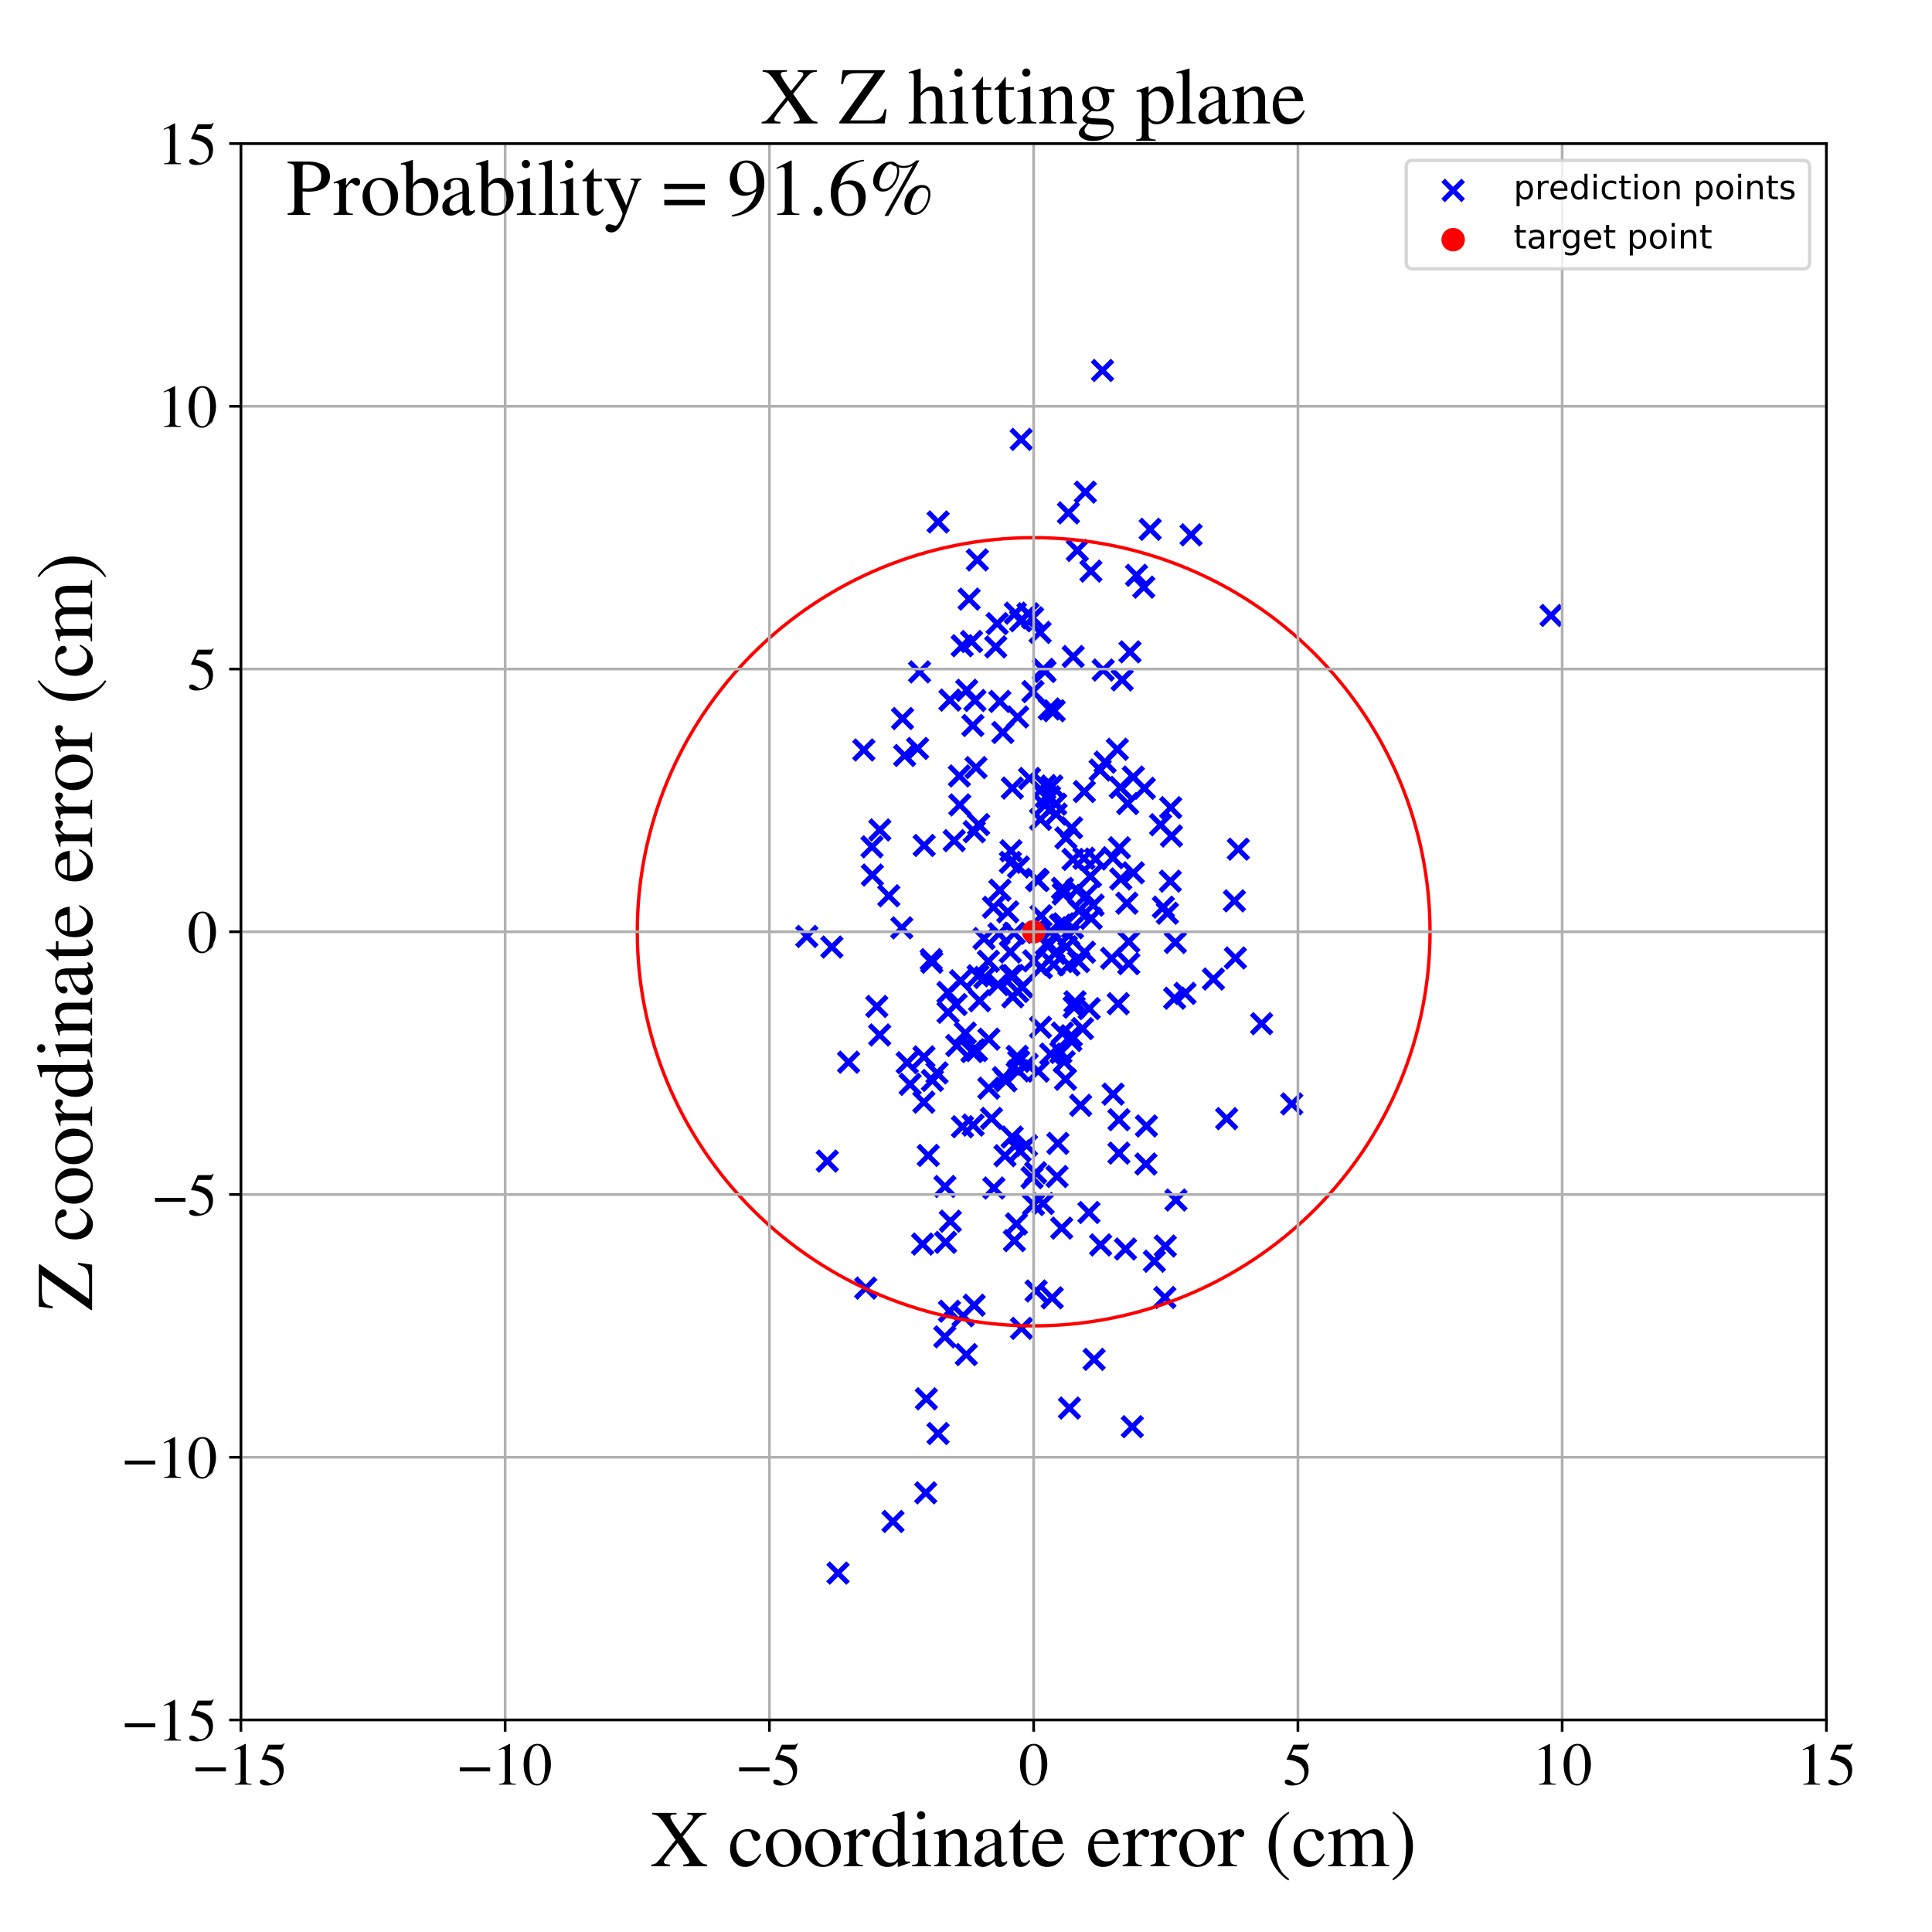 <?xml version="1.0" encoding="utf-8" standalone="no"?>
<!DOCTYPE svg PUBLIC "-//W3C//DTD SVG 1.1//EN"
  "http://www.w3.org/Graphics/SVG/1.1/DTD/svg11.dtd">
<!-- Created with matplotlib (https://matplotlib.org/) -->
<svg height="576pt" version="1.1" viewBox="0 0 576 576" width="576pt" xmlns="http://www.w3.org/2000/svg" xmlns:xlink="http://www.w3.org/1999/xlink">
 <defs>
  <style type="text/css">
*{stroke-linecap:butt;stroke-linejoin:round;}
  </style>
 </defs>
 <g id="figure_1">
  <g id="patch_1">
   <path d="M 0 576 
L 576 576 
L 576 0 
L 0 0 
z
" style="fill:#ffffff;"/>
  </g>
  <g id="axes_1">
   <g id="patch_2">
    <path d="M 71.822 512.784 
L 544.52 512.784 
L 544.52 42.802 
L 71.822 42.802 
z
" style="fill:#ffffff;"/>
   </g>
   <g id="PathCollection_1">
    <defs>
     <path d="M -3 3 
L 3 -3 
M -3 -3 
L 3 3 
" id="m66734a85db" style="stroke:#0000ff;stroke-width:1.5;"/>
    </defs>
    <g clip-path="url(#p6eaf1c7fbc)">
     <use style="fill:#0000ff;stroke:#0000ff;stroke-width:1.5;" x="334.56" xlink:href="#m66734a85db" y="202.708"/>
     <use style="fill:#0000ff;stroke:#0000ff;stroke-width:1.5;" x="319.759" xlink:href="#m66734a85db" y="276.595"/>
     <use style="fill:#0000ff;stroke:#0000ff;stroke-width:1.5;" x="328.896" xlink:href="#m66734a85db" y="199.76"/>
     <use style="fill:#0000ff;stroke:#0000ff;stroke-width:1.5;" x="304.119" xlink:href="#m66734a85db" y="343.15"/>
     <use style="fill:#0000ff;stroke:#0000ff;stroke-width:1.5;" x="266.232" xlink:href="#m66734a85db" y="453.608"/>
     <use style="fill:#0000ff;stroke:#0000ff;stroke-width:1.5;" x="314.166" xlink:href="#m66734a85db" y="287.57"/>
     <use style="fill:#0000ff;stroke:#0000ff;stroke-width:1.5;" x="324.655" xlink:href="#m66734a85db" y="361.487"/>
     <use style="fill:#0000ff;stroke:#0000ff;stroke-width:1.5;" x="319.959" xlink:href="#m66734a85db" y="195.734"/>
     <use style="fill:#0000ff;stroke:#0000ff;stroke-width:1.5;" x="302.044" xlink:href="#m66734a85db" y="290.81"/>
     <use style="fill:#0000ff;stroke:#0000ff;stroke-width:1.5;" x="296.181" xlink:href="#m66734a85db" y="270.505"/>
     <use style="fill:#0000ff;stroke:#0000ff;stroke-width:1.5;" x="311.042" xlink:href="#m66734a85db" y="199.574"/>
     <use style="fill:#0000ff;stroke:#0000ff;stroke-width:1.5;" x="321.698" xlink:href="#m66734a85db" y="271.493"/>
     <use style="fill:#0000ff;stroke:#0000ff;stroke-width:1.5;" x="325.896" xlink:href="#m66734a85db" y="269.857"/>
     <use style="fill:#0000ff;stroke:#0000ff;stroke-width:1.5;" x="282.647" xlink:href="#m66734a85db" y="301.818"/>
     <use style="fill:#0000ff;stroke:#0000ff;stroke-width:1.5;" x="317.665" xlink:href="#m66734a85db" y="321.772"/>
     <use style="fill:#0000ff;stroke:#0000ff;stroke-width:1.5;" x="290.463" xlink:href="#m66734a85db" y="312.958"/>
     <use style="fill:#0000ff;stroke:#0000ff;stroke-width:1.5;" x="319.474" xlink:href="#m66734a85db" y="246.795"/>
     <use style="fill:#0000ff;stroke:#0000ff;stroke-width:1.5;" x="313.613" xlink:href="#m66734a85db" y="234.335"/>
     <use style="fill:#0000ff;stroke:#0000ff;stroke-width:1.5;" x="333.6" xlink:href="#m66734a85db" y="333.833"/>
     <use style="fill:#0000ff;stroke:#0000ff;stroke-width:1.5;" x="353.303" xlink:href="#m66734a85db" y="296.166"/>
     <use style="fill:#0000ff;stroke:#0000ff;stroke-width:1.5;" x="304.449" xlink:href="#m66734a85db" y="130.995"/>
     <use style="fill:#0000ff;stroke:#0000ff;stroke-width:1.5;" x="350.215" xlink:href="#m66734a85db" y="297.603"/>
     <use style="fill:#0000ff;stroke:#0000ff;stroke-width:1.5;" x="299.883" xlink:href="#m66734a85db" y="322.231"/>
     <use style="fill:#0000ff;stroke:#0000ff;stroke-width:1.5;" x="325.101" xlink:href="#m66734a85db" y="261.264"/>
     <use style="fill:#0000ff;stroke:#0000ff;stroke-width:1.5;" x="276.744" xlink:href="#m66734a85db" y="344.481"/>
     <use style="fill:#0000ff;stroke:#0000ff;stroke-width:1.5;" x="317.798" xlink:href="#m66734a85db" y="249.816"/>
     <use style="fill:#0000ff;stroke:#0000ff;stroke-width:1.5;" x="307.953" xlink:href="#m66734a85db" y="206.189"/>
     <use style="fill:#0000ff;stroke:#0000ff;stroke-width:1.5;" x="248.01" xlink:href="#m66734a85db" y="282.353"/>
     <use style="fill:#0000ff;stroke:#0000ff;stroke-width:1.5;" x="325.239" xlink:href="#m66734a85db" y="170.268"/>
     <use style="fill:#0000ff;stroke:#0000ff;stroke-width:1.5;" x="361.764" xlink:href="#m66734a85db" y="291.888"/>
     <use style="fill:#0000ff;stroke:#0000ff;stroke-width:1.5;" x="336.523" xlink:href="#m66734a85db" y="280.733"/>
     <use style="fill:#0000ff;stroke:#0000ff;stroke-width:1.5;" x="290.436" xlink:href="#m66734a85db" y="389.133"/>
     <use style="fill:#0000ff;stroke:#0000ff;stroke-width:1.5;" x="283.328" xlink:href="#m66734a85db" y="364.081"/>
     <use style="fill:#0000ff;stroke:#0000ff;stroke-width:1.5;" x="303.376" xlink:href="#m66734a85db" y="295.596"/>
     <use style="fill:#0000ff;stroke:#0000ff;stroke-width:1.5;" x="316.134" xlink:href="#m66734a85db" y="275.813"/>
     <use style="fill:#0000ff;stroke:#0000ff;stroke-width:1.5;" x="316.988" xlink:href="#m66734a85db" y="266.51"/>
     <use style="fill:#0000ff;stroke:#0000ff;stroke-width:1.5;" x="288.219" xlink:href="#m66734a85db" y="205.797"/>
     <use style="fill:#0000ff;stroke:#0000ff;stroke-width:1.5;" x="306.941" xlink:href="#m66734a85db" y="232.084"/>
     <use style="fill:#0000ff;stroke:#0000ff;stroke-width:1.5;" x="350.599" xlink:href="#m66734a85db" y="357.776"/>
     <use style="fill:#0000ff;stroke:#0000ff;stroke-width:1.5;" x="329.474" xlink:href="#m66734a85db" y="227.222"/>
     <use style="fill:#0000ff;stroke:#0000ff;stroke-width:1.5;" x="258.098" xlink:href="#m66734a85db" y="384.032"/>
     <use style="fill:#0000ff;stroke:#0000ff;stroke-width:1.5;" x="308.721" xlink:href="#m66734a85db" y="-1"/>
     <use style="fill:#0000ff;stroke:#0000ff;stroke-width:1.5;" x="305.353" xlink:href="#m66734a85db" y="-1"/>
     <use style="fill:#0000ff;stroke:#0000ff;stroke-width:1.5;" x="246.647" xlink:href="#m66734a85db" y="346.159"/>
     <use style="fill:#0000ff;stroke:#0000ff;stroke-width:1.5;" x="376.135" xlink:href="#m66734a85db" y="305.201"/>
     <use style="fill:#0000ff;stroke:#0000ff;stroke-width:1.5;" x="299.126" xlink:href="#m66734a85db" y="321.302"/>
     <use style="fill:#0000ff;stroke:#0000ff;stroke-width:1.5;" x="315.141" xlink:href="#m66734a85db" y="350.764"/>
     <use style="fill:#0000ff;stroke:#0000ff;stroke-width:1.5;" x="257.545" xlink:href="#m66734a85db" y="223.598"/>
     <use style="fill:#0000ff;stroke:#0000ff;stroke-width:1.5;" x="262.31" xlink:href="#m66734a85db" y="247.436"/>
     <use style="fill:#0000ff;stroke:#0000ff;stroke-width:1.5;" x="310.465" xlink:href="#m66734a85db" y="288.492"/>
     <use style="fill:#0000ff;stroke:#0000ff;stroke-width:1.5;" x="277.985" xlink:href="#m66734a85db" y="322.118"/>
     <use style="fill:#0000ff;stroke:#0000ff;stroke-width:1.5;" x="277.607" xlink:href="#m66734a85db" y="286.102"/>
     <use style="fill:#0000ff;stroke:#0000ff;stroke-width:1.5;" x="276.177" xlink:href="#m66734a85db" y="417.041"/>
     <use style="fill:#0000ff;stroke:#0000ff;stroke-width:1.5;" x="303.625" xlink:href="#m66734a85db" y="319.26"/>
     <use style="fill:#0000ff;stroke:#0000ff;stroke-width:1.5;" x="326.196" xlink:href="#m66734a85db" y="405.277"/>
     <use style="fill:#0000ff;stroke:#0000ff;stroke-width:1.5;" x="316.76" xlink:href="#m66734a85db" y="264.849"/>
     <use style="fill:#0000ff;stroke:#0000ff;stroke-width:1.5;" x="311.903" xlink:href="#m66734a85db" y="281.536"/>
     <use style="fill:#0000ff;stroke:#0000ff;stroke-width:1.5;" x="282.619" xlink:href="#m66734a85db" y="295.889"/>
     <use style="fill:#0000ff;stroke:#0000ff;stroke-width:1.5;" x="307.691" xlink:href="#m66734a85db" y="351.107"/>
     <use style="fill:#0000ff;stroke:#0000ff;stroke-width:1.5;" x="349.251" xlink:href="#m66734a85db" y="249.241"/>
     <use style="fill:#0000ff;stroke:#0000ff;stroke-width:1.5;" x="337.894" xlink:href="#m66734a85db" y="260.222"/>
     <use style="fill:#0000ff;stroke:#0000ff;stroke-width:1.5;" x="334.143" xlink:href="#m66734a85db" y="262.056"/>
     <use style="fill:#0000ff;stroke:#0000ff;stroke-width:1.5;" x="299.619" xlink:href="#m66734a85db" y="344.562"/>
     <use style="fill:#0000ff;stroke:#0000ff;stroke-width:1.5;" x="302.709" xlink:href="#m66734a85db" y="182.809"/>
     <use style="fill:#0000ff;stroke:#0000ff;stroke-width:1.5;" x="313.211" xlink:href="#m66734a85db" y="277.683"/>
     <use style="fill:#0000ff;stroke:#0000ff;stroke-width:1.5;" x="333.121" xlink:href="#m66734a85db" y="223.386"/>
     <use style="fill:#0000ff;stroke:#0000ff;stroke-width:1.5;" x="310.213" xlink:href="#m66734a85db" y="306.272"/>
     <use style="fill:#0000ff;stroke:#0000ff;stroke-width:1.5;" x="316.522" xlink:href="#m66734a85db" y="366.142"/>
     <use style="fill:#0000ff;stroke:#0000ff;stroke-width:1.5;" x="279.354" xlink:href="#m66734a85db" y="319.872"/>
     <use style="fill:#0000ff;stroke:#0000ff;stroke-width:1.5;" x="298.983" xlink:href="#m66734a85db" y="218.375"/>
     <use style="fill:#0000ff;stroke:#0000ff;stroke-width:1.5;" x="333.388" xlink:href="#m66734a85db" y="299.245"/>
     <use style="fill:#0000ff;stroke:#0000ff;stroke-width:1.5;" x="269.08" xlink:href="#m66734a85db" y="214.222"/>
     <use style="fill:#0000ff;stroke:#0000ff;stroke-width:1.5;" x="301.809" xlink:href="#m66734a85db" y="234.948"/>
     <use style="fill:#0000ff;stroke:#0000ff;stroke-width:1.5;" x="344.163" xlink:href="#m66734a85db" y="376.01"/>
     <use style="fill:#0000ff;stroke:#0000ff;stroke-width:1.5;" x="341.789" xlink:href="#m66734a85db" y="335.691"/>
     <use style="fill:#0000ff;stroke:#0000ff;stroke-width:1.5;" x="323.161" xlink:href="#m66734a85db" y="255.886"/>
     <use style="fill:#0000ff;stroke:#0000ff;stroke-width:1.5;" x="302.429" xlink:href="#m66734a85db" y="369.883"/>
     <use style="fill:#0000ff;stroke:#0000ff;stroke-width:1.5;" x="261.407" xlink:href="#m66734a85db" y="300.053"/>
     <use style="fill:#0000ff;stroke:#0000ff;stroke-width:1.5;" x="286.945" xlink:href="#m66734a85db" y="335.922"/>
     <use style="fill:#0000ff;stroke:#0000ff;stroke-width:1.5;" x="310.21" xlink:href="#m66734a85db" y="244.273"/>
     <use style="fill:#0000ff;stroke:#0000ff;stroke-width:1.5;" x="279.662" xlink:href="#m66734a85db" y="427.384"/>
     <use style="fill:#0000ff;stroke:#0000ff;stroke-width:1.5;" x="297.842" xlink:href="#m66734a85db" y="278.405"/>
     <use style="fill:#0000ff;stroke:#0000ff;stroke-width:1.5;" x="303.272" xlink:href="#m66734a85db" y="314.941"/>
     <use style="fill:#0000ff;stroke:#0000ff;stroke-width:1.5;" x="342.917" xlink:href="#m66734a85db" y="157.807"/>
     <use style="fill:#0000ff;stroke:#0000ff;stroke-width:1.5;" x="315.394" xlink:href="#m66734a85db" y="340.882"/>
     <use style="fill:#0000ff;stroke:#0000ff;stroke-width:1.5;" x="290.664" xlink:href="#m66734a85db" y="208.84"/>
     <use style="fill:#0000ff;stroke:#0000ff;stroke-width:1.5;" x="304.723" xlink:href="#m66734a85db" y="294.263"/>
     <use style="fill:#0000ff;stroke:#0000ff;stroke-width:1.5;" x="291.397" xlink:href="#m66734a85db" y="166.927"/>
     <use style="fill:#0000ff;stroke:#0000ff;stroke-width:1.5;" x="301.232" xlink:href="#m66734a85db" y="257.102"/>
     <use style="fill:#0000ff;stroke:#0000ff;stroke-width:1.5;" x="310.987" xlink:href="#m66734a85db" y="358.795"/>
     <use style="fill:#0000ff;stroke:#0000ff;stroke-width:1.5;" x="271.341" xlink:href="#m66734a85db" y="323.273"/>
     <use style="fill:#0000ff;stroke:#0000ff;stroke-width:1.5;" x="281.913" xlink:href="#m66734a85db" y="370.377"/>
     <use style="fill:#0000ff;stroke:#0000ff;stroke-width:1.5;" x="292.064" xlink:href="#m66734a85db" y="298.359"/>
     <use style="fill:#0000ff;stroke:#0000ff;stroke-width:1.5;" x="368.318" xlink:href="#m66734a85db" y="285.605"/>
     <use style="fill:#0000ff;stroke:#0000ff;stroke-width:1.5;" x="327.989" xlink:href="#m66734a85db" y="229.58"/>
     <use style="fill:#0000ff;stroke:#0000ff;stroke-width:1.5;" x="281.722" xlink:href="#m66734a85db" y="353.732"/>
     <use style="fill:#0000ff;stroke:#0000ff;stroke-width:1.5;" x="347.287" xlink:href="#m66734a85db" y="386.826"/>
     <use style="fill:#0000ff;stroke:#0000ff;stroke-width:1.5;" x="303.036" xlink:href="#m66734a85db" y="364.892"/>
     <use style="fill:#0000ff;stroke:#0000ff;stroke-width:1.5;" x="313.24" xlink:href="#m66734a85db" y="314.262"/>
     <use style="fill:#0000ff;stroke:#0000ff;stroke-width:1.5;" x="341.001" xlink:href="#m66734a85db" y="175.054"/>
     <use style="fill:#0000ff;stroke:#0000ff;stroke-width:1.5;" x="309.501" xlink:href="#m66734a85db" y="262.54"/>
     <use style="fill:#0000ff;stroke:#0000ff;stroke-width:1.5;" x="317.916" xlink:href="#m66734a85db" y="282.244"/>
     <use style="fill:#0000ff;stroke:#0000ff;stroke-width:1.5;" x="355.103" xlink:href="#m66734a85db" y="159.459"/>
     <use style="fill:#0000ff;stroke:#0000ff;stroke-width:1.5;" x="301.943" xlink:href="#m66734a85db" y="297.195"/>
     <use style="fill:#0000ff;stroke:#0000ff;stroke-width:1.5;" x="317.265" xlink:href="#m66734a85db" y="316.556"/>
     <use style="fill:#0000ff;stroke:#0000ff;stroke-width:1.5;" x="291.143" xlink:href="#m66734a85db" y="313.208"/>
     <use style="fill:#0000ff;stroke:#0000ff;stroke-width:1.5;" x="319.254" xlink:href="#m66734a85db" y="310.21"/>
     <use style="fill:#0000ff;stroke:#0000ff;stroke-width:1.5;" x="301.297" xlink:href="#m66734a85db" y="290.887"/>
     <use style="fill:#0000ff;stroke:#0000ff;stroke-width:1.5;" x="308.201" xlink:href="#m66734a85db" y="286.463"/>
     <use style="fill:#0000ff;stroke:#0000ff;stroke-width:1.5;" x="283.211" xlink:href="#m66734a85db" y="208.722"/>
     <use style="fill:#0000ff;stroke:#0000ff;stroke-width:1.5;" x="307.847" xlink:href="#m66734a85db" y="184.182"/>
     <use style="fill:#0000ff;stroke:#0000ff;stroke-width:1.5;" x="328.131" xlink:href="#m66734a85db" y="371.155"/>
     <use style="fill:#0000ff;stroke:#0000ff;stroke-width:1.5;" x="333.742" xlink:href="#m66734a85db" y="252.758"/>
     <use style="fill:#0000ff;stroke:#0000ff;stroke-width:1.5;" x="290.116" xlink:href="#m66734a85db" y="335.428"/>
     <use style="fill:#0000ff;stroke:#0000ff;stroke-width:1.5;" x="314.53" xlink:href="#m66734a85db" y="284.256"/>
     <use style="fill:#0000ff;stroke:#0000ff;stroke-width:1.5;" x="323.875" xlink:href="#m66734a85db" y="266.959"/>
     <use style="fill:#0000ff;stroke:#0000ff;stroke-width:1.5;" x="288.929" xlink:href="#m66734a85db" y="178.613"/>
     <use style="fill:#0000ff;stroke:#0000ff;stroke-width:1.5;" x="290.463" xlink:href="#m66734a85db" y="247.961"/>
     <use style="fill:#0000ff;stroke:#0000ff;stroke-width:1.5;" x="286.381" xlink:href="#m66734a85db" y="292.405"/>
     <use style="fill:#0000ff;stroke:#0000ff;stroke-width:1.5;" x="286.03" xlink:href="#m66734a85db" y="231.338"/>
     <use style="fill:#0000ff;stroke:#0000ff;stroke-width:1.5;" x="348.042" xlink:href="#m66734a85db" y="272.277"/>
     <use style="fill:#0000ff;stroke:#0000ff;stroke-width:1.5;" x="293.63" xlink:href="#m66734a85db" y="291.41"/>
     <use style="fill:#0000ff;stroke:#0000ff;stroke-width:1.5;" x="341.645" xlink:href="#m66734a85db" y="347.034"/>
     <use style="fill:#0000ff;stroke:#0000ff;stroke-width:1.5;" x="331.853" xlink:href="#m66734a85db" y="326.196"/>
     <use style="fill:#0000ff;stroke:#0000ff;stroke-width:1.5;" x="346.012" xlink:href="#m66734a85db" y="245.875"/>
     <use style="fill:#0000ff;stroke:#0000ff;stroke-width:1.5;" x="312.893" xlink:href="#m66734a85db" y="237.54"/>
     <use style="fill:#0000ff;stroke:#0000ff;stroke-width:1.5;" x="275.528" xlink:href="#m66734a85db" y="252.06"/>
     <use style="fill:#0000ff;stroke:#0000ff;stroke-width:1.5;" x="275.431" xlink:href="#m66734a85db" y="328.598"/>
     <use style="fill:#0000ff;stroke:#0000ff;stroke-width:1.5;" x="286.866" xlink:href="#m66734a85db" y="192.519"/>
     <use style="fill:#0000ff;stroke:#0000ff;stroke-width:1.5;" x="301.402" xlink:href="#m66734a85db" y="253.654"/>
     <use style="fill:#0000ff;stroke:#0000ff;stroke-width:1.5;" x="321.188" xlink:href="#m66734a85db" y="164.101"/>
     <use style="fill:#0000ff;stroke:#0000ff;stroke-width:1.5;" x="311.875" xlink:href="#m66734a85db" y="237.558"/>
     <use style="fill:#0000ff;stroke:#0000ff;stroke-width:1.5;" x="240.54" xlink:href="#m66734a85db" y="279.186"/>
     <use style="fill:#0000ff;stroke:#0000ff;stroke-width:1.5;" x="296.863" xlink:href="#m66734a85db" y="192.862"/>
     <use style="fill:#0000ff;stroke:#0000ff;stroke-width:1.5;" x="279.684" xlink:href="#m66734a85db" y="155.62"/>
     <use style="fill:#0000ff;stroke:#0000ff;stroke-width:1.5;" x="308.762" xlink:href="#m66734a85db" y="349.649"/>
     <use style="fill:#0000ff;stroke:#0000ff;stroke-width:1.5;" x="326.613" xlink:href="#m66734a85db" y="256.116"/>
     <use style="fill:#0000ff;stroke:#0000ff;stroke-width:1.5;" x="306.233" xlink:href="#m66734a85db" y="317.294"/>
     <use style="fill:#0000ff;stroke:#0000ff;stroke-width:1.5;" x="325.319" xlink:href="#m66734a85db" y="273.82"/>
     <use style="fill:#0000ff;stroke:#0000ff;stroke-width:1.5;" x="308.117" xlink:href="#m66734a85db" y="359.125"/>
     <use style="fill:#0000ff;stroke:#0000ff;stroke-width:1.5;" x="311.511" xlink:href="#m66734a85db" y="240.11"/>
     <use style="fill:#0000ff;stroke:#0000ff;stroke-width:1.5;" x="313.699" xlink:href="#m66734a85db" y="386.924"/>
     <use style="fill:#0000ff;stroke:#0000ff;stroke-width:1.5;" x="285.048" xlink:href="#m66734a85db" y="299.484"/>
     <use style="fill:#0000ff;stroke:#0000ff;stroke-width:1.5;" x="304.3" xlink:href="#m66734a85db" y="185.079"/>
     <use style="fill:#0000ff;stroke:#0000ff;stroke-width:1.5;" x="312.84" xlink:href="#m66734a85db" y="211.365"/>
     <use style="fill:#0000ff;stroke:#0000ff;stroke-width:1.5;" x="319.916" xlink:href="#m66734a85db" y="256.223"/>
     <use style="fill:#0000ff;stroke:#0000ff;stroke-width:1.5;" x="332.847" xlink:href="#m66734a85db" y="33.862"/>
     <use style="fill:#0000ff;stroke:#0000ff;stroke-width:1.5;" x="306.047" xlink:href="#m66734a85db" y="341.47"/>
     <use style="fill:#0000ff;stroke:#0000ff;stroke-width:1.5;" x="301.754" xlink:href="#m66734a85db" y="338.997"/>
     <use style="fill:#0000ff;stroke:#0000ff;stroke-width:1.5;" x="314.858" xlink:href="#m66734a85db" y="242.715"/>
     <use style="fill:#0000ff;stroke:#0000ff;stroke-width:1.5;" x="304.553" xlink:href="#m66734a85db" y="396.029"/>
     <use style="fill:#0000ff;stroke:#0000ff;stroke-width:1.5;" x="312.887" xlink:href="#m66734a85db" y="281.607"/>
     <use style="fill:#0000ff;stroke:#0000ff;stroke-width:1.5;" x="333.592" xlink:href="#m66734a85db" y="343.787"/>
     <use style="fill:#0000ff;stroke:#0000ff;stroke-width:1.5;" x="328.696" xlink:href="#m66734a85db" y="110.456"/>
     <use style="fill:#0000ff;stroke:#0000ff;stroke-width:1.5;" x="324.726" xlink:href="#m66734a85db" y="300.699"/>
     <use style="fill:#0000ff;stroke:#0000ff;stroke-width:1.5;" x="264.987" xlink:href="#m66734a85db" y="267.062"/>
     <use style="fill:#0000ff;stroke:#0000ff;stroke-width:1.5;" x="291.593" xlink:href="#m66734a85db" y="290.916"/>
     <use style="fill:#0000ff;stroke:#0000ff;stroke-width:1.5;" x="319.394" xlink:href="#m66734a85db" y="308.785"/>
     <use style="fill:#0000ff;stroke:#0000ff;stroke-width:1.5;" x="335.545" xlink:href="#m66734a85db" y="372.371"/>
     <use style="fill:#0000ff;stroke:#0000ff;stroke-width:1.5;" x="249.85" xlink:href="#m66734a85db" y="468.995"/>
     <use style="fill:#0000ff;stroke:#0000ff;stroke-width:1.5;" x="285.26" xlink:href="#m66734a85db" y="311.701"/>
     <use style="fill:#0000ff;stroke:#0000ff;stroke-width:1.5;" x="287.781" xlink:href="#m66734a85db" y="307.989"/>
     <use style="fill:#0000ff;stroke:#0000ff;stroke-width:1.5;" x="318.85" xlink:href="#m66734a85db" y="419.791"/>
     <use style="fill:#0000ff;stroke:#0000ff;stroke-width:1.5;" x="331.786" xlink:href="#m66734a85db" y="255.723"/>
     <use style="fill:#0000ff;stroke:#0000ff;stroke-width:1.5;" x="277.8" xlink:href="#m66734a85db" y="286.884"/>
     <use style="fill:#0000ff;stroke:#0000ff;stroke-width:1.5;" x="269.708" xlink:href="#m66734a85db" y="225.237"/>
     <use style="fill:#0000ff;stroke:#0000ff;stroke-width:1.5;" x="297.525" xlink:href="#m66734a85db" y="293.549"/>
     <use style="fill:#0000ff;stroke:#0000ff;stroke-width:1.5;" x="290.047" xlink:href="#m66734a85db" y="216.295"/>
     <use style="fill:#0000ff;stroke:#0000ff;stroke-width:1.5;" x="298.106" xlink:href="#m66734a85db" y="265.396"/>
     <use style="fill:#0000ff;stroke:#0000ff;stroke-width:1.5;" x="303.704" xlink:href="#m66734a85db" y="316.442"/>
     <use style="fill:#0000ff;stroke:#0000ff;stroke-width:1.5;" x="287.135" xlink:href="#m66734a85db" y="392.29"/>
     <use style="fill:#0000ff;stroke:#0000ff;stroke-width:1.5;" x="310.369" xlink:href="#m66734a85db" y="273.03"/>
     <use style="fill:#0000ff;stroke:#0000ff;stroke-width:1.5;" x="275.992" xlink:href="#m66734a85db" y="445.07"/>
     <use style="fill:#0000ff;stroke:#0000ff;stroke-width:1.5;" x="310.096" xlink:href="#m66734a85db" y="188.534"/>
     <use style="fill:#0000ff;stroke:#0000ff;stroke-width:1.5;" x="302.372" xlink:href="#m66734a85db" y="278.232"/>
     <use style="fill:#0000ff;stroke:#0000ff;stroke-width:1.5;" x="260.082" xlink:href="#m66734a85db" y="260.894"/>
     <use style="fill:#0000ff;stroke:#0000ff;stroke-width:1.5;" x="323.283" xlink:href="#m66734a85db" y="235.99"/>
     <use style="fill:#0000ff;stroke:#0000ff;stroke-width:1.5;" x="336.21" xlink:href="#m66734a85db" y="239.568"/>
     <use style="fill:#0000ff;stroke:#0000ff;stroke-width:1.5;" x="309.356" xlink:href="#m66734a85db" y="277.964"/>
     <use style="fill:#0000ff;stroke:#0000ff;stroke-width:1.5;" x="262.267" xlink:href="#m66734a85db" y="308.565"/>
     <use style="fill:#0000ff;stroke:#0000ff;stroke-width:1.5;" x="309.048" xlink:href="#m66734a85db" y="262.152"/>
     <use style="fill:#0000ff;stroke:#0000ff;stroke-width:1.5;" x="286.144" xlink:href="#m66734a85db" y="239.975"/>
     <use style="fill:#0000ff;stroke:#0000ff;stroke-width:1.5;" x="336.524" xlink:href="#m66734a85db" y="287.309"/>
     <use style="fill:#0000ff;stroke:#0000ff;stroke-width:1.5;" x="268.862" xlink:href="#m66734a85db" y="276.631"/>
     <use style="fill:#0000ff;stroke:#0000ff;stroke-width:1.5;" x="318.689" xlink:href="#m66734a85db" y="287.657"/>
     <use style="fill:#0000ff;stroke:#0000ff;stroke-width:1.5;" x="321.004" xlink:href="#m66734a85db" y="265.351"/>
     <use style="fill:#0000ff;stroke:#0000ff;stroke-width:1.5;" x="322.738" xlink:href="#m66734a85db" y="306.668"/>
     <use style="fill:#0000ff;stroke:#0000ff;stroke-width:1.5;" x="338.829" xlink:href="#m66734a85db" y="171.515"/>
     <use style="fill:#0000ff;stroke:#0000ff;stroke-width:1.5;" x="308.899" xlink:href="#m66734a85db" y="384.89"/>
     <use style="fill:#0000ff;stroke:#0000ff;stroke-width:1.5;" x="368.025" xlink:href="#m66734a85db" y="268.58"/>
     <use style="fill:#0000ff;stroke:#0000ff;stroke-width:1.5;" x="316.733" xlink:href="#m66734a85db" y="307.984"/>
     <use style="fill:#0000ff;stroke:#0000ff;stroke-width:1.5;" x="293.355" xlink:href="#m66734a85db" y="279.807"/>
     <use style="fill:#0000ff;stroke:#0000ff;stroke-width:1.5;" x="335.964" xlink:href="#m66734a85db" y="269.272"/>
     <use style="fill:#0000ff;stroke:#0000ff;stroke-width:1.5;" x="291.75" xlink:href="#m66734a85db" y="245.835"/>
     <use style="fill:#0000ff;stroke:#0000ff;stroke-width:1.5;" x="290.966" xlink:href="#m66734a85db" y="228.849"/>
     <use style="fill:#0000ff;stroke:#0000ff;stroke-width:1.5;" x="318.542" xlink:href="#m66734a85db" y="152.911"/>
     <use style="fill:#0000ff;stroke:#0000ff;stroke-width:1.5;" x="252.99" xlink:href="#m66734a85db" y="316.684"/>
     <use style="fill:#0000ff;stroke:#0000ff;stroke-width:1.5;" x="294.813" xlink:href="#m66734a85db" y="309.816"/>
     <use style="fill:#0000ff;stroke:#0000ff;stroke-width:1.5;" x="347.413" xlink:href="#m66734a85db" y="371.493"/>
     <use style="fill:#0000ff;stroke:#0000ff;stroke-width:1.5;" x="296.308" xlink:href="#m66734a85db" y="354.197"/>
     <use style="fill:#0000ff;stroke:#0000ff;stroke-width:1.5;" x="337.891" xlink:href="#m66734a85db" y="231.663"/>
     <use style="fill:#0000ff;stroke:#0000ff;stroke-width:1.5;" x="318.676" xlink:href="#m66734a85db" y="278.871"/>
     <use style="fill:#0000ff;stroke:#0000ff;stroke-width:1.5;" x="311.624" xlink:href="#m66734a85db" y="234.199"/>
     <use style="fill:#0000ff;stroke:#0000ff;stroke-width:1.5;" x="322.179" xlink:href="#m66734a85db" y="329.537"/>
     <use style="fill:#0000ff;stroke:#0000ff;stroke-width:1.5;" x="294.806" xlink:href="#m66734a85db" y="324.424"/>
     <use style="fill:#0000ff;stroke:#0000ff;stroke-width:1.5;" x="303.391" xlink:href="#m66734a85db" y="213.764"/>
     <use style="fill:#0000ff;stroke:#0000ff;stroke-width:1.5;" x="331.41" xlink:href="#m66734a85db" y="285.71"/>
     <use style="fill:#0000ff;stroke:#0000ff;stroke-width:1.5;" x="317.117" xlink:href="#m66734a85db" y="275.42"/>
     <use style="fill:#0000ff;stroke:#0000ff;stroke-width:1.5;" x="349.038" xlink:href="#m66734a85db" y="240.785"/>
     <use style="fill:#0000ff;stroke:#0000ff;stroke-width:1.5;" x="281.68" xlink:href="#m66734a85db" y="398.566"/>
     <use style="fill:#0000ff;stroke:#0000ff;stroke-width:1.5;" x="321.577" xlink:href="#m66734a85db" y="286.692"/>
     <use style="fill:#0000ff;stroke:#0000ff;stroke-width:1.5;" x="316.281" xlink:href="#m66734a85db" y="313.771"/>
     <use style="fill:#0000ff;stroke:#0000ff;stroke-width:1.5;" x="274.158" xlink:href="#m66734a85db" y="200.321"/>
     <use style="fill:#0000ff;stroke:#0000ff;stroke-width:1.5;" x="334.01" xlink:href="#m66734a85db" y="234.763"/>
     <use style="fill:#0000ff;stroke:#0000ff;stroke-width:1.5;" x="462.416" xlink:href="#m66734a85db" y="183.49"/>
     <use style="fill:#0000ff;stroke:#0000ff;stroke-width:1.5;" x="369.196" xlink:href="#m66734a85db" y="253.168"/>
     <use style="fill:#0000ff;stroke:#0000ff;stroke-width:1.5;" x="309.534" xlink:href="#m66734a85db" y="319.351"/>
     <use style="fill:#0000ff;stroke:#0000ff;stroke-width:1.5;" x="303.645" xlink:href="#m66734a85db" y="258.486"/>
     <use style="fill:#0000ff;stroke:#0000ff;stroke-width:1.5;" x="259.973" xlink:href="#m66734a85db" y="252.473"/>
     <use style="fill:#0000ff;stroke:#0000ff;stroke-width:1.5;" x="323.321" xlink:href="#m66734a85db" y="283.89"/>
     <use style="fill:#0000ff;stroke:#0000ff;stroke-width:1.5;" x="283.075" xlink:href="#m66734a85db" y="390.925"/>
     <use style="fill:#0000ff;stroke:#0000ff;stroke-width:1.5;" x="348.916" xlink:href="#m66734a85db" y="262.693"/>
     <use style="fill:#0000ff;stroke:#0000ff;stroke-width:1.5;" x="298.082" xlink:href="#m66734a85db" y="209.117"/>
     <use style="fill:#0000ff;stroke:#0000ff;stroke-width:1.5;" x="346.838" xlink:href="#m66734a85db" y="270.463"/>
     <use style="fill:#0000ff;stroke:#0000ff;stroke-width:1.5;" x="336.892" xlink:href="#m66734a85db" y="194.345"/>
     <use style="fill:#0000ff;stroke:#0000ff;stroke-width:1.5;" x="297.299" xlink:href="#m66734a85db" y="185.915"/>
     <use style="fill:#0000ff;stroke:#0000ff;stroke-width:1.5;" x="314.733" xlink:href="#m66734a85db" y="239.757"/>
     <use style="fill:#0000ff;stroke:#0000ff;stroke-width:1.5;" x="288.091" xlink:href="#m66734a85db" y="403.854"/>
     <use style="fill:#0000ff;stroke:#0000ff;stroke-width:1.5;" x="300.452" xlink:href="#m66734a85db" y="271.852"/>
     <use style="fill:#0000ff;stroke:#0000ff;stroke-width:1.5;" x="320.239" xlink:href="#m66734a85db" y="300.29"/>
     <use style="fill:#0000ff;stroke:#0000ff;stroke-width:1.5;" x="273.568" xlink:href="#m66734a85db" y="223.13"/>
     <use style="fill:#0000ff;stroke:#0000ff;stroke-width:1.5;" x="365.714" xlink:href="#m66734a85db" y="333.504"/>
     <use style="fill:#0000ff;stroke:#0000ff;stroke-width:1.5;" x="295.598" xlink:href="#m66734a85db" y="333.433"/>
     <use style="fill:#0000ff;stroke:#0000ff;stroke-width:1.5;" x="341.168" xlink:href="#m66734a85db" y="235.011"/>
     <use style="fill:#0000ff;stroke:#0000ff;stroke-width:1.5;" x="320.503" xlink:href="#m66734a85db" y="298.666"/>
     <use style="fill:#0000ff;stroke:#0000ff;stroke-width:1.5;" x="289.649" xlink:href="#m66734a85db" y="191.258"/>
     <use style="fill:#0000ff;stroke:#0000ff;stroke-width:1.5;" x="275.059" xlink:href="#m66734a85db" y="370.901"/>
     <use style="fill:#0000ff;stroke:#0000ff;stroke-width:1.5;" x="301.221" xlink:href="#m66734a85db" y="283.826"/>
     <use style="fill:#0000ff;stroke:#0000ff;stroke-width:1.5;" x="294.682" xlink:href="#m66734a85db" y="286.596"/>
     <use style="fill:#0000ff;stroke:#0000ff;stroke-width:1.5;" x="289.76" xlink:href="#m66734a85db" y="313.511"/>
     <use style="fill:#0000ff;stroke:#0000ff;stroke-width:1.5;" x="311.553" xlink:href="#m66734a85db" y="200.191"/>
     <use style="fill:#0000ff;stroke:#0000ff;stroke-width:1.5;" x="323.577" xlink:href="#m66734a85db" y="146.721"/>
     <use style="fill:#0000ff;stroke:#0000ff;stroke-width:1.5;" x="385.122" xlink:href="#m66734a85db" y="329.112"/>
     <use style="fill:#0000ff;stroke:#0000ff;stroke-width:1.5;" x="337.585" xlink:href="#m66734a85db" y="425.352"/>
     <use style="fill:#0000ff;stroke:#0000ff;stroke-width:1.5;" x="275.458" xlink:href="#m66734a85db" y="315.094"/>
     <use style="fill:#0000ff;stroke:#0000ff;stroke-width:1.5;" x="306.485" xlink:href="#m66734a85db" y="182.986"/>
     <use style="fill:#0000ff;stroke:#0000ff;stroke-width:1.5;" x="314.307" xlink:href="#m66734a85db" y="211.905"/>
     <use style="fill:#0000ff;stroke:#0000ff;stroke-width:1.5;" x="270.463" xlink:href="#m66734a85db" y="316.833"/>
     <use style="fill:#0000ff;stroke:#0000ff;stroke-width:1.5;" x="350.41" xlink:href="#m66734a85db" y="280.977"/>
     <use style="fill:#0000ff;stroke:#0000ff;stroke-width:1.5;" x="284.484" xlink:href="#m66734a85db" y="250.625"/>
    </g>
   </g>
   <g id="PathCollection_2">
    <defs>
     <path d="M 0 3 
C 0.796 3 1.559 2.684 2.121 2.121 
C 2.684 1.559 3 0.796 3 0 
C 3 -0.796 2.684 -1.559 2.121 -2.121 
C 1.559 -2.684 0.796 -3 0 -3 
C -0.796 -3 -1.559 -2.684 -2.121 -2.121 
C -2.684 -1.559 -3 -0.796 -3 0 
C -3 0.796 -2.684 1.559 -2.121 2.121 
C -1.559 2.684 -0.796 3 0 3 
z
" id="me682bc7c07" style="stroke:#ff0000;"/>
    </defs>
    <g clip-path="url(#p6eaf1c7fbc)">
     <use style="fill:#ff0000;stroke:#ff0000;" x="308.171" xlink:href="#me682bc7c07" y="277.793"/>
    </g>
   </g>
   <g id="patch_3">
    <path clip-path="url(#p6eaf1c7fbc)" d="M 308.171 395.288 
C 339.511 395.288 369.572 382.908 391.733 360.875 
C 413.894 338.841 426.346 308.953 426.346 277.793 
C 426.346 246.633 413.894 216.745 391.733 194.711 
C 369.572 172.677 339.511 160.297 308.171 160.297 
C 276.831 160.297 246.77 172.677 224.609 194.711 
C 202.448 216.745 189.997 246.633 189.997 277.793 
C 189.997 308.953 202.448 338.841 224.609 360.875 
C 246.77 382.908 276.831 395.288 308.171 395.288 
z
" style="fill:none;stroke:#ff0000;stroke-linejoin:miter;"/>
   </g>
   <g id="matplotlib.axis_1">
    <g id="xtick_1">
     <g id="line2d_1">
      <path clip-path="url(#p6eaf1c7fbc)" d="M 71.822 512.784 
L 71.822 42.802 
" style="fill:none;stroke:#b0b0b0;stroke-linecap:square;stroke-width:0.8;"/>
     </g>
     <g id="line2d_2">
      <defs>
       <path d="M 0 0 
L 0 3.5 
" id="m9e14f2e562" style="stroke:#000000;stroke-width:0.8;"/>
      </defs>
      <g>
       <use style="stroke:#000000;stroke-width:0.8;" x="71.822" xlink:href="#m9e14f2e562" y="512.784"/>
      </g>
     </g>
     <g id="text_1">
      <!-- −15 -->
      <defs>
       <path d="M 3 22 
L 3 28.594 
L 53.406 28.594 
L 53.406 22 
z
" id="FreeSerif-8722"/>
       <path d="M 18.297 59.297 
Q 16.5 59.297 11.094 57.094 
L 11.094 58.5 
L 29.094 67.594 
L 29.906 67.406 
L 29.906 7.406 
Q 29.906 3.797 31.703 2.688 
Q 33.5 1.594 39.406 1.5 
L 39.406 0 
L 11.797 0 
L 11.797 1.5 
Q 17.406 1.703 19.344 3.141 
Q 21.297 4.594 21.297 9.297 
L 21.297 54.594 
Q 21.297 59.297 18.297 59.297 
z
" id="FreeSerif-49"/>
       <path d="M 35.703 19.406 
Q 35.703 24.703 33.344 28.797 
Q 31 32.906 27.641 35.156 
Q 24.297 37.406 20.141 38.844 
Q 16 40.297 12.953 40.75 
Q 9.906 41.203 7.594 41.203 
Q 6.406 41.203 6.406 42 
Q 6.406 42.297 6.5 42.5 
L 17.406 66.203 
L 38.297 66.203 
Q 39.906 66.203 40.844 66.703 
Q 41.797 67.203 42.906 68.797 
L 43.797 68.094 
L 40 59.203 
Q 39.594 58.297 37.703 58.297 
L 18.094 58.297 
L 13.906 49.797 
Q 28.5 47.203 35.594 41.344 
Q 42.703 35.5 42.703 24.203 
Q 42.703 18.297 40.844 13.688 
Q 39 9.094 36.141 6.297 
Q 33.297 3.5 29.547 1.703 
Q 25.797 -0.094 22.344 -0.75 
Q 18.906 -1.406 15.406 -1.406 
Q 9.797 -1.406 6.5 0.25 
Q 3.203 1.906 3.203 4.797 
Q 3.203 8.5 7.5 8.5 
Q 10.297 8.5 14.75 5.391 
Q 19.203 2.297 21.797 2.297 
Q 27.703 2.297 31.703 7.25 
Q 35.703 12.203 35.703 19.406 
z
" id="FreeSerif-53"/>
      </defs>
      <g transform="translate(57.746 532.077)scale(0.18 -0.18)">
       <use xlink:href="#FreeSerif-8722"/>
       <use x="56.4" xlink:href="#FreeSerif-49"/>
       <use x="106.4" xlink:href="#FreeSerif-53"/>
      </g>
     </g>
    </g>
    <g id="xtick_2">
     <g id="line2d_3">
      <path clip-path="url(#p6eaf1c7fbc)" d="M 150.605 512.784 
L 150.605 42.802 
" style="fill:none;stroke:#b0b0b0;stroke-linecap:square;stroke-width:0.8;"/>
     </g>
     <g id="line2d_4">
      <g>
       <use style="stroke:#000000;stroke-width:0.8;" x="150.605" xlink:href="#m9e14f2e562" y="512.784"/>
      </g>
     </g>
     <g id="text_2">
      <!-- −10 -->
      <defs>
       <path d="M 47.594 17.797 
Q 35.203 -1.406 25 -1.406 
Q 14.797 -1.406 8.594 8.391 
Q 2.406 18.203 2.406 33.594 
Q 2.406 48.094 8.594 57.844 
Q 14.797 67.594 25.406 67.594 
Q 35.203 67.594 41.391 58 
Q 47.594 48.406 47.594 33 
Q 47.594 17.797 35.203 -1.406 
z
M 25.094 65 
Q 12 65 12 32.703 
Q 12 1.203 25 1.203 
Q 38 1.203 38 32.797 
Q 38 48.5 34.703 56.75 
Q 31.406 65 25.094 65 
z
" id="FreeSerif-48"/>
      </defs>
      <g transform="translate(136.529 532.077)scale(0.18 -0.18)">
       <use xlink:href="#FreeSerif-8722"/>
       <use x="56.4" xlink:href="#FreeSerif-49"/>
       <use x="106.4" xlink:href="#FreeSerif-48"/>
      </g>
     </g>
    </g>
    <g id="xtick_3">
     <g id="line2d_5">
      <path clip-path="url(#p6eaf1c7fbc)" d="M 229.388 512.784 
L 229.388 42.802 
" style="fill:none;stroke:#b0b0b0;stroke-linecap:square;stroke-width:0.8;"/>
     </g>
     <g id="line2d_6">
      <g>
       <use style="stroke:#000000;stroke-width:0.8;" x="229.388" xlink:href="#m9e14f2e562" y="512.784"/>
      </g>
     </g>
     <g id="text_3">
      <!-- −5 -->
      <g transform="translate(219.812 532.077)scale(0.18 -0.18)">
       <use xlink:href="#FreeSerif-8722"/>
       <use x="56.4" xlink:href="#FreeSerif-53"/>
      </g>
     </g>
    </g>
    <g id="xtick_4">
     <g id="line2d_7">
      <path clip-path="url(#p6eaf1c7fbc)" d="M 308.171 512.784 
L 308.171 42.802 
" style="fill:none;stroke:#b0b0b0;stroke-linecap:square;stroke-width:0.8;"/>
     </g>
     <g id="line2d_8">
      <g>
       <use style="stroke:#000000;stroke-width:0.8;" x="308.171" xlink:href="#m9e14f2e562" y="512.784"/>
      </g>
     </g>
     <g id="text_4">
      <!-- 0 -->
      <g transform="translate(303.671 532.077)scale(0.18 -0.18)">
       <use xlink:href="#FreeSerif-48"/>
      </g>
     </g>
    </g>
    <g id="xtick_5">
     <g id="line2d_9">
      <path clip-path="url(#p6eaf1c7fbc)" d="M 386.954 512.784 
L 386.954 42.802 
" style="fill:none;stroke:#b0b0b0;stroke-linecap:square;stroke-width:0.8;"/>
     </g>
     <g id="line2d_10">
      <g>
       <use style="stroke:#000000;stroke-width:0.8;" x="386.954" xlink:href="#m9e14f2e562" y="512.784"/>
      </g>
     </g>
     <g id="text_5">
      <!-- 5 -->
      <g transform="translate(382.454 532.077)scale(0.18 -0.18)">
       <use xlink:href="#FreeSerif-53"/>
      </g>
     </g>
    </g>
    <g id="xtick_6">
     <g id="line2d_11">
      <path clip-path="url(#p6eaf1c7fbc)" d="M 465.737 512.784 
L 465.737 42.802 
" style="fill:none;stroke:#b0b0b0;stroke-linecap:square;stroke-width:0.8;"/>
     </g>
     <g id="line2d_12">
      <g>
       <use style="stroke:#000000;stroke-width:0.8;" x="465.737" xlink:href="#m9e14f2e562" y="512.784"/>
      </g>
     </g>
     <g id="text_6">
      <!-- 10 -->
      <g transform="translate(456.737 532.077)scale(0.18 -0.18)">
       <use xlink:href="#FreeSerif-49"/>
       <use x="50" xlink:href="#FreeSerif-48"/>
      </g>
     </g>
    </g>
    <g id="xtick_7">
     <g id="line2d_13">
      <path clip-path="url(#p6eaf1c7fbc)" d="M 544.52 512.784 
L 544.52 42.802 
" style="fill:none;stroke:#b0b0b0;stroke-linecap:square;stroke-width:0.8;"/>
     </g>
     <g id="line2d_14">
      <g>
       <use style="stroke:#000000;stroke-width:0.8;" x="544.52" xlink:href="#m9e14f2e562" y="512.784"/>
      </g>
     </g>
     <g id="text_7">
      <!-- 15 -->
      <g transform="translate(535.52 532.077)scale(0.18 -0.18)">
       <use xlink:href="#FreeSerif-49"/>
       <use x="50" xlink:href="#FreeSerif-53"/>
      </g>
     </g>
    </g>
    <g id="text_8">
     <!-- X coordinate error (cm) -->
     <defs>
      <path d="M 69.594 66.203 
L 69.594 64.297 
Q 64.703 64 62.047 62.344 
Q 59.406 60.703 54.703 54.906 
L 40.094 36.703 
L 59.297 9.297 
Q 62.297 5 64.297 3.703 
Q 66.297 2.406 70.406 1.906 
L 70.406 0 
L 40.703 0 
L 40.703 1.906 
Q 44.797 2.297 46.594 2.938 
Q 48.406 3.594 48.406 5 
Q 48.406 7.203 43.297 14.797 
L 33.797 28.797 
L 21.906 14 
Q 16.703 7.5 16.703 5.406 
Q 16.703 3.703 18.297 2.953 
Q 19.906 2.203 24.297 1.906 
L 24.297 0 
L 1 0 
L 1 1.906 
Q 4.906 2.203 7 3.797 
Q 9.094 5.406 15.5 13.297 
L 31.203 32.594 
L 20.297 48.594 
Q 13.297 58.906 10.25 61.5 
Q 7.203 64.094 2.203 64.297 
L 2.203 66.203 
L 32.406 66.203 
L 32.406 64.297 
L 29.594 64.203 
Q 24.797 64.094 24.797 61.297 
Q 24.797 58.094 33.297 46.297 
L 37.5 40.406 
L 48.797 54.203 
Q 52.797 59.203 52.797 61.094 
Q 52.797 62.797 51.344 63.438 
Q 49.906 64.094 45.797 64.297 
L 45.797 66.203 
z
" id="FreeSerif-88"/>
      <path id="FreeSerif-32"/>
      <path d="M 2.5 21.297 
Q 2.5 32.406 9.047 39.203 
Q 15.594 46 24.406 46 
Q 30.703 46 35.25 42.953 
Q 39.797 39.906 39.797 35.703 
Q 39.797 34 38.391 32.75 
Q 37 31.5 35 31.5 
Q 31.594 31.5 30.297 36.094 
L 29.703 38.297 
Q 28.906 41.094 27.703 42.094 
Q 26.5 43.094 23.797 43.094 
Q 17.703 43.094 13.953 38.25 
Q 10.203 33.406 10.203 25.703 
Q 10.203 17.094 14.547 11.641 
Q 18.906 6.203 25.703 6.203 
Q 30 6.203 33.094 8.25 
Q 36.203 10.297 39.797 15.594 
L 41.203 14.703 
Q 40.203 12.703 39.453 11.391 
Q 38.703 10.094 36.75 7.5 
Q 34.797 4.906 32.891 3.297 
Q 31 1.703 27.891 0.344 
Q 24.797 -1 21.5 -1 
Q 13.203 -1 7.844 5.25 
Q 2.5 11.5 2.5 21.297 
z
" id="FreeSerif-99"/>
      <path d="M 24.594 46 
Q 34.203 46 40.391 39.594 
Q 46.594 33.203 46.594 23.406 
Q 46.594 13 40.188 6 
Q 33.797 -1 24.391 -1 
Q 15 -1 8.75 5.75 
Q 2.5 12.5 2.5 22.594 
Q 2.5 32.906 8.641 39.453 
Q 14.797 46 24.594 46 
z
M 11.5 27.5 
Q 11.5 16.797 15.391 9.297 
Q 19.297 1.797 25.594 1.797 
Q 31.203 1.797 34.391 6.594 
Q 37.594 11.406 37.594 19.906 
Q 37.594 30.203 33.594 36.703 
Q 29.594 43.203 23.297 43.203 
Q 18 43.203 14.75 38.891 
Q 11.5 34.594 11.5 27.5 
z
" id="FreeSerif-111"/>
      <path d="M 30.094 36.203 
Q 28.594 36.203 26.391 37.953 
Q 24.203 39.703 23.5 39.703 
Q 21.5 39.703 19 36.797 
Q 16.5 33.906 16.5 31.5 
L 16.5 9 
Q 16.5 4.703 18.203 3.203 
Q 19.906 1.703 25 1.5 
L 25 0 
L 1 0 
L 1 1.5 
Q 5.797 2.406 6.938 3.5 
Q 8.094 4.594 8.094 8.406 
L 8.094 33.406 
Q 8.094 36.703 7.344 38.047 
Q 6.594 39.406 4.703 39.406 
Q 3.094 39.406 1.203 39 
L 1.203 40.594 
Q 9.203 43.203 16 46 
L 16.5 45.797 
L 16.5 36.594 
Q 20.203 41.906 22.797 43.953 
Q 25.406 46 28.5 46 
Q 31.094 46 32.547 44.594 
Q 34 43.203 34 40.703 
Q 34 38.594 32.953 37.391 
Q 31.906 36.203 30.094 36.203 
z
" id="FreeSerif-114"/>
      <path d="M 34.203 -1 
L 33.797 -0.703 
L 33.797 5.703 
Q 29 -1 21 -1 
Q 12.703 -1 7.594 4.953 
Q 2.5 10.906 2.5 20.5 
Q 2.5 31.094 8.594 38.547 
Q 14.703 46 23.297 46 
Q 28.703 46 33.797 41.703 
L 33.797 57.297 
Q 33.797 60.406 32.891 61.406 
Q 32 62.406 29.203 62.406 
Q 27.797 62.406 27 62.297 
L 27 63.906 
Q 36.094 66.297 41.703 68.297 
L 42.203 68.094 
L 42.203 11.406 
Q 42.203 7.906 43.047 6.797 
Q 43.906 5.703 46.594 5.703 
Q 47.094 5.703 48.906 5.797 
L 48.906 4.203 
z
M 24.906 4.203 
Q 28.703 4.203 31.25 6.344 
Q 33.797 8.5 33.797 10.203 
L 33.797 33.203 
Q 33.797 37.203 30.688 40.203 
Q 27.594 43.203 23.594 43.203 
Q 17.906 43.203 14.5 38.094 
Q 11.094 33 11.094 24.5 
Q 11.094 15.297 14.891 9.75 
Q 18.703 4.203 24.906 4.203 
z
" id="FreeSerif-100"/>
      <path d="M 6.203 39.297 
Q 4 39.297 2 39 
L 2 40.5 
Q 9 42.5 17.5 46 
L 17.906 45.703 
L 17.906 10.203 
Q 17.906 4.797 19.156 3.344 
Q 20.406 1.906 25.297 1.5 
L 25.297 0 
L 1.594 0 
L 1.594 1.5 
Q 6.797 1.797 8.141 3.297 
Q 9.5 4.797 9.5 10.203 
L 9.5 33.406 
Q 9.5 36.703 8.75 38 
Q 8 39.297 6.203 39.297 
z
M 12.797 68.297 
Q 15 68.297 16.5 66.797 
Q 18 65.297 18 63.203 
Q 18 61 16.5 59.547 
Q 15 58.094 12.797 58.094 
Q 10.703 58.094 9.25 59.594 
Q 7.797 61.094 7.797 63.188 
Q 7.797 65.297 9.297 66.797 
Q 10.797 68.297 12.797 68.297 
z
" id="FreeSerif-105"/>
      <path d="M 1 39.797 
L 1 41.5 
Q 8.406 43.703 14.797 46 
L 15.5 45.797 
L 15.5 37.906 
Q 20.594 42.703 23.547 44.344 
Q 26.5 46 30 46 
Q 35.5 46 38.641 42.047 
Q 41.797 38.094 41.797 31 
L 41.797 8.094 
Q 41.797 4.406 43 3.156 
Q 44.203 1.906 47.906 1.5 
L 47.906 0 
L 27.094 0 
L 27.094 1.5 
Q 30.906 1.797 32.156 3.5 
Q 33.406 5.203 33.406 9.906 
L 33.406 30.797 
Q 33.406 40.5 26.094 40.5 
Q 23.594 40.5 21.5 39.344 
Q 19.406 38.203 15.797 34.797 
L 15.797 6.703 
Q 15.797 4 17.188 2.891 
Q 18.594 1.797 22.406 1.5 
L 22.406 0 
L 1.203 0 
L 1.203 1.5 
Q 5 1.797 6.203 3.25 
Q 7.406 4.703 7.406 9 
L 7.406 33.797 
Q 7.406 37.5 6.594 38.844 
Q 5.797 40.203 3.703 40.203 
Q 1.797 40.203 1 39.797 
z
" id="FreeSerif-110"/>
      <path d="M 2.5 9.703 
Q 2.5 11.5 2.891 13.047 
Q 3.297 14.594 4.297 15.938 
Q 5.297 17.297 6.188 18.391 
Q 7.094 19.5 8.891 20.641 
Q 10.703 21.797 11.891 22.547 
Q 13.094 23.297 15.547 24.344 
Q 18 25.406 19.297 25.953 
Q 20.594 26.5 23.391 27.594 
Q 26.203 28.703 27.5 29.203 
L 27.5 35.297 
Q 27.5 43.594 19.906 43.594 
Q 16.906 43.594 14.797 42.141 
Q 12.703 40.703 12.703 38.703 
Q 12.703 37.906 12.953 36.5 
Q 13.203 35.094 13.203 34.703 
Q 13.203 33 11.844 31.75 
Q 10.5 30.5 8.703 30.5 
Q 7 30.5 5.703 31.797 
Q 4.406 33.094 4.406 34.797 
Q 4.406 39.5 9.25 42.75 
Q 14.094 46 21.203 46 
Q 29.406 46 32.5 42.047 
Q 35.594 38.094 35.594 30 
L 35.594 10.5 
Q 35.594 7.203 36.25 5.953 
Q 36.906 4.703 38.594 4.703 
Q 40.703 4.703 43 6.594 
L 43 4 
Q 40.406 1.094 38.453 0.047 
Q 36.5 -1 34 -1 
Q 30.906 -1 29.453 0.703 
Q 28 2.406 27.594 6.297 
Q 19 -1 13 -1 
Q 8.406 -1 5.453 2 
Q 2.5 5 2.5 9.703 
z
M 27.5 12.297 
L 27.5 26.797 
Q 18.5 23.5 14.891 20.391 
Q 11.297 17.297 11.297 12.906 
Q 11.297 8.797 13.297 6.797 
Q 15.297 4.797 17.594 4.797 
Q 21 4.797 24.906 7.094 
Q 26.5 8 27 9 
Q 27.5 10 27.5 12.297 
z
" id="FreeSerif-97"/>
      <path d="M 25.906 45 
L 25.906 41.797 
L 15.797 41.797 
L 15.797 13.203 
Q 15.797 8.5 17 6.344 
Q 18.203 4.203 21 4.203 
Q 24.094 4.203 27 7.703 
L 28.297 6.594 
Q 23.5 -1 16.297 -1 
Q 7.406 -1 7.406 11.703 
L 7.406 41.797 
L 2.094 41.797 
Q 1.703 42.094 1.703 42.5 
Q 1.703 43 2 43.297 
Q 2.297 43.594 3.141 44.141 
Q 4 44.703 5.203 45.641 
Q 6.406 46.594 8.5 49.094 
Q 10.594 51.594 13.094 55.094 
Q 14.703 57.406 15.094 57.906 
Q 15.797 57.906 15.797 56.594 
L 15.797 45 
z
" id="FreeSerif-116"/>
      <path d="M 9.703 27.703 
Q 9.906 21.406 11.406 16.844 
Q 12.906 12.297 15.297 10.047 
Q 17.703 7.797 20.141 6.844 
Q 22.594 5.906 25.297 5.906 
Q 30.094 5.906 33.641 8.297 
Q 37.203 10.703 40.797 16.406 
L 42.406 15.703 
Q 39.297 7.594 33.797 3.297 
Q 28.297 -1 21.203 -1 
Q 12.594 -1 7.547 5.047 
Q 2.5 11.094 2.5 21.406 
Q 2.5 32.5 8.344 39.25 
Q 14.203 46 23.406 46 
Q 31 46 35.203 41.453 
Q 39.406 36.906 40.5 27.703 
z
M 9.906 30.906 
L 30.297 30.906 
Q 29.297 37.406 27.188 39.906 
Q 25.094 42.406 20.5 42.406 
Q 11.5 42.406 9.906 30.906 
z
" id="FreeSerif-101"/>
      <path d="M 29.203 -17.703 
Q 26.594 -16.094 23.797 -13.844 
Q 21 -11.594 17.453 -7.594 
Q 13.906 -3.594 11.203 0.953 
Q 8.5 5.5 6.641 11.891 
Q 4.797 18.297 4.797 25.203 
Q 4.797 32.406 6.641 38.844 
Q 8.5 45.297 11 49.547 
Q 13.5 53.797 17.344 57.75 
Q 21.203 61.703 23.703 63.594 
Q 26.203 65.5 29.5 67.594 
L 30.406 66 
Q 26 62.406 23.297 59.5 
Q 20.594 56.594 18.094 51.938 
Q 15.594 47.297 14.5 40.844 
Q 13.406 34.406 13.406 25.5 
Q 13.406 16.203 14.5 9.5 
Q 15.594 2.797 18.094 -1.953 
Q 20.594 -6.703 23.297 -9.703 
Q 26 -12.703 30.406 -16.094 
z
" id="FreeSerif-40"/>
      <path d="M 1.297 39.797 
L 1.297 41.5 
Q 8.5 43.5 15.297 46 
L 16 45.797 
L 16 38.297 
Q 22.203 43 25.203 44.5 
Q 28.203 46 31.5 46 
Q 39.406 46 42.094 37.594 
Q 49.906 46 58.406 46 
Q 70 46 70 28.203 
L 70 7.594 
Q 70 2 74.297 1.703 
L 76.906 1.5 
L 76.906 0 
L 55 0 
L 55 1.5 
Q 59.406 2 60.5 3.203 
Q 61.594 4.406 61.594 8.703 
L 61.594 29.797 
Q 61.594 36 60 38.391 
Q 58.406 40.797 54.094 40.797 
Q 47.5 40.797 43.203 34.703 
L 43.203 9.5 
Q 43.203 4.797 44.641 3.188 
Q 46.094 1.594 50.406 1.5 
L 50.406 0 
L 28 0 
L 28 1.5 
Q 32.297 1.797 33.547 3.094 
Q 34.797 4.406 34.797 8.594 
L 34.797 30.297 
Q 34.797 40.797 28.203 40.797 
Q 25.406 40.797 21.953 39.391 
Q 18.5 38 16.406 34.906 
L 16.406 6.703 
Q 16.406 3.797 17.797 2.75 
Q 19.203 1.703 23.203 1.5 
L 23.203 0 
L 1 0 
L 1 1.5 
Q 5.203 1.594 6.594 3 
Q 8 4.406 8 8.5 
L 8 33.797 
Q 8 37.406 7.25 38.797 
Q 6.5 40.203 4.5 40.203 
Q 3 40.203 1.297 39.797 
z
" id="FreeSerif-109"/>
      <path d="M 4.047 67.703 
Q 6.656 66.094 9.453 63.844 
Q 12.25 61.594 15.797 57.594 
Q 19.344 53.594 22.047 49.047 
Q 24.75 44.5 26.594 38.094 
Q 28.453 31.703 28.453 24.797 
Q 28.453 17.594 26.594 11.141 
Q 24.75 4.703 22.25 0.453 
Q 19.75 -3.797 15.891 -7.75 
Q 12.047 -11.703 9.547 -13.594 
Q 7.047 -15.5 3.75 -17.594 
L 2.844 -16 
Q 7.25 -12.406 9.953 -9.5 
Q 12.656 -6.594 15.156 -1.938 
Q 17.656 2.703 18.75 9.141 
Q 19.844 15.594 19.844 24.5 
Q 19.844 33.797 18.75 40.5 
Q 17.656 47.203 15.156 51.953 
Q 12.656 56.703 9.953 59.703 
Q 7.25 62.703 2.844 66.094 
z
" id="FreeSerif-41"/>
     </defs>
     <g transform="translate(193.922 556.375)scale(0.24 -0.24)">
      <use xlink:href="#FreeSerif-88"/>
      <use x="71.4" xlink:href="#FreeSerif-32"/>
      <use x="96.4" xlink:href="#FreeSerif-99"/>
      <use x="140.784" xlink:href="#FreeSerif-111"/>
      <use x="189.884" xlink:href="#FreeSerif-111"/>
      <use x="238.969" xlink:href="#FreeSerif-114"/>
      <use x="273.453" xlink:href="#FreeSerif-100"/>
      <use x="323.353" xlink:href="#FreeSerif-105"/>
      <use x="351.137" xlink:href="#FreeSerif-110"/>
      <use x="400.037" xlink:href="#FreeSerif-97"/>
      <use x="443.522" xlink:href="#FreeSerif-116"/>
      <use x="471.822" xlink:href="#FreeSerif-101"/>
      <use x="516.222" xlink:href="#FreeSerif-32"/>
      <use x="541.222" xlink:href="#FreeSerif-101"/>
      <use x="585.606" xlink:href="#FreeSerif-114"/>
      <use x="620.106" xlink:href="#FreeSerif-114"/>
      <use x="654.59" xlink:href="#FreeSerif-111"/>
      <use x="703.675" xlink:href="#FreeSerif-114"/>
      <use x="738.175" xlink:href="#FreeSerif-32"/>
      <use x="763.175" xlink:href="#FreeSerif-40"/>
      <use x="796.475" xlink:href="#FreeSerif-99"/>
      <use x="840.859" xlink:href="#FreeSerif-109"/>
      <use x="918.759" xlink:href="#FreeSerif-41"/>
     </g>
    </g>
   </g>
   <g id="matplotlib.axis_2">
    <g id="ytick_1">
     <g id="line2d_15">
      <path clip-path="url(#p6eaf1c7fbc)" d="M 71.822 512.784 
L 544.52 512.784 
" style="fill:none;stroke:#b0b0b0;stroke-linecap:square;stroke-width:0.8;"/>
     </g>
     <g id="line2d_16">
      <defs>
       <path d="M 0 0 
L -3.5 0 
" id="m7bb0692dca" style="stroke:#000000;stroke-width:0.8;"/>
      </defs>
      <g>
       <use style="stroke:#000000;stroke-width:0.8;" x="71.822" xlink:href="#m7bb0692dca" y="512.784"/>
      </g>
     </g>
     <g id="text_9">
      <!-- −15 -->
      <g transform="translate(36.669 518.931)scale(0.18 -0.18)">
       <use xlink:href="#FreeSerif-8722"/>
       <use x="56.4" xlink:href="#FreeSerif-49"/>
       <use x="106.4" xlink:href="#FreeSerif-53"/>
      </g>
     </g>
    </g>
    <g id="ytick_2">
     <g id="line2d_17">
      <path clip-path="url(#p6eaf1c7fbc)" d="M 71.822 434.454 
L 544.52 434.454 
" style="fill:none;stroke:#b0b0b0;stroke-linecap:square;stroke-width:0.8;"/>
     </g>
     <g id="line2d_18">
      <g>
       <use style="stroke:#000000;stroke-width:0.8;" x="71.822" xlink:href="#m7bb0692dca" y="434.454"/>
      </g>
     </g>
     <g id="text_10">
      <!-- −10 -->
      <g transform="translate(36.669 440.6)scale(0.18 -0.18)">
       <use xlink:href="#FreeSerif-8722"/>
       <use x="56.4" xlink:href="#FreeSerif-49"/>
       <use x="106.4" xlink:href="#FreeSerif-48"/>
      </g>
     </g>
    </g>
    <g id="ytick_3">
     <g id="line2d_19">
      <path clip-path="url(#p6eaf1c7fbc)" d="M 71.822 356.123 
L 544.52 356.123 
" style="fill:none;stroke:#b0b0b0;stroke-linecap:square;stroke-width:0.8;"/>
     </g>
     <g id="line2d_20">
      <g>
       <use style="stroke:#000000;stroke-width:0.8;" x="71.822" xlink:href="#m7bb0692dca" y="356.123"/>
      </g>
     </g>
     <g id="text_11">
      <!-- −5 -->
      <g transform="translate(45.669 362.27)scale(0.18 -0.18)">
       <use xlink:href="#FreeSerif-8722"/>
       <use x="56.4" xlink:href="#FreeSerif-53"/>
      </g>
     </g>
    </g>
    <g id="ytick_4">
     <g id="line2d_21">
      <path clip-path="url(#p6eaf1c7fbc)" d="M 71.822 277.793 
L 544.52 277.793 
" style="fill:none;stroke:#b0b0b0;stroke-linecap:square;stroke-width:0.8;"/>
     </g>
     <g id="line2d_22">
      <g>
       <use style="stroke:#000000;stroke-width:0.8;" x="71.822" xlink:href="#m7bb0692dca" y="277.793"/>
      </g>
     </g>
     <g id="text_12">
      <!-- 0 -->
      <g transform="translate(55.822 283.94)scale(0.18 -0.18)">
       <use xlink:href="#FreeSerif-48"/>
      </g>
     </g>
    </g>
    <g id="ytick_5">
     <g id="line2d_23">
      <path clip-path="url(#p6eaf1c7fbc)" d="M 71.822 199.462 
L 544.52 199.462 
" style="fill:none;stroke:#b0b0b0;stroke-linecap:square;stroke-width:0.8;"/>
     </g>
     <g id="line2d_24">
      <g>
       <use style="stroke:#000000;stroke-width:0.8;" x="71.822" xlink:href="#m7bb0692dca" y="199.462"/>
      </g>
     </g>
     <g id="text_13">
      <!-- 5 -->
      <g transform="translate(55.822 205.609)scale(0.18 -0.18)">
       <use xlink:href="#FreeSerif-53"/>
      </g>
     </g>
    </g>
    <g id="ytick_6">
     <g id="line2d_25">
      <path clip-path="url(#p6eaf1c7fbc)" d="M 71.822 121.132 
L 544.52 121.132 
" style="fill:none;stroke:#b0b0b0;stroke-linecap:square;stroke-width:0.8;"/>
     </g>
     <g id="line2d_26">
      <g>
       <use style="stroke:#000000;stroke-width:0.8;" x="71.822" xlink:href="#m7bb0692dca" y="121.132"/>
      </g>
     </g>
     <g id="text_14">
      <!-- 10 -->
      <g transform="translate(46.822 127.279)scale(0.18 -0.18)">
       <use xlink:href="#FreeSerif-49"/>
       <use x="50" xlink:href="#FreeSerif-48"/>
      </g>
     </g>
    </g>
    <g id="ytick_7">
     <g id="line2d_27">
      <path clip-path="url(#p6eaf1c7fbc)" d="M 71.822 42.802 
L 544.52 42.802 
" style="fill:none;stroke:#b0b0b0;stroke-linecap:square;stroke-width:0.8;"/>
     </g>
     <g id="line2d_28">
      <g>
       <use style="stroke:#000000;stroke-width:0.8;" x="71.822" xlink:href="#m7bb0692dca" y="42.802"/>
      </g>
     </g>
     <g id="text_15">
      <!-- 15 -->
      <g transform="translate(46.822 48.948)scale(0.18 -0.18)">
       <use xlink:href="#FreeSerif-49"/>
       <use x="50" xlink:href="#FreeSerif-53"/>
      </g>
     </g>
    </g>
    <g id="text_16">
     <!-- Z coordinate error (cm) -->
     <defs>
      <path d="M 40.297 3.797 
Q 43.094 3.797 45.391 4.297 
Q 47.703 4.797 49.25 5.297 
Q 50.797 5.797 52.141 7.188 
Q 53.5 8.594 54.141 9.297 
Q 54.797 10 55.594 12.047 
Q 56.406 14.094 56.594 14.688 
Q 56.797 15.297 57.5 17.594 
L 59.797 17.594 
L 57.406 0 
L 1 0 
L 1 1.5 
L 44.703 62.406 
L 22.594 62.406 
Q 17.5 62.406 14.203 61.406 
Q 10.906 60.406 9.25 58.203 
Q 7.594 56 7 54.203 
Q 6.406 52.406 5.797 49.094 
L 3.203 49.094 
L 5.203 66.203 
L 57.797 66.203 
L 57.797 64.703 
L 14.594 3.797 
z
" id="FreeSerif-90"/>
     </defs>
     <g transform="translate(27.46 390.829)rotate(-90)scale(0.24 -0.24)">
      <use xlink:href="#FreeSerif-90"/>
      <use x="61.3" xlink:href="#FreeSerif-32"/>
      <use x="86.3" xlink:href="#FreeSerif-99"/>
      <use x="130.684" xlink:href="#FreeSerif-111"/>
      <use x="179.784" xlink:href="#FreeSerif-111"/>
      <use x="228.869" xlink:href="#FreeSerif-114"/>
      <use x="263.353" xlink:href="#FreeSerif-100"/>
      <use x="313.253" xlink:href="#FreeSerif-105"/>
      <use x="341.037" xlink:href="#FreeSerif-110"/>
      <use x="389.937" xlink:href="#FreeSerif-97"/>
      <use x="433.422" xlink:href="#FreeSerif-116"/>
      <use x="461.722" xlink:href="#FreeSerif-101"/>
      <use x="506.122" xlink:href="#FreeSerif-32"/>
      <use x="531.122" xlink:href="#FreeSerif-101"/>
      <use x="575.506" xlink:href="#FreeSerif-114"/>
      <use x="610.006" xlink:href="#FreeSerif-114"/>
      <use x="644.49" xlink:href="#FreeSerif-111"/>
      <use x="693.575" xlink:href="#FreeSerif-114"/>
      <use x="728.075" xlink:href="#FreeSerif-32"/>
      <use x="753.075" xlink:href="#FreeSerif-40"/>
      <use x="786.375" xlink:href="#FreeSerif-99"/>
      <use x="830.759" xlink:href="#FreeSerif-109"/>
      <use x="908.659" xlink:href="#FreeSerif-41"/>
     </g>
    </g>
   </g>
   <g id="patch_4">
    <path d="M 71.822 512.784 
L 71.822 42.802 
" style="fill:none;stroke:#000000;stroke-linecap:square;stroke-linejoin:miter;stroke-width:0.8;"/>
   </g>
   <g id="patch_5">
    <path d="M 544.52 512.784 
L 544.52 42.802 
" style="fill:none;stroke:#000000;stroke-linecap:square;stroke-linejoin:miter;stroke-width:0.8;"/>
   </g>
   <g id="patch_6">
    <path d="M 71.822 512.784 
L 544.52 512.784 
" style="fill:none;stroke:#000000;stroke-linecap:square;stroke-linejoin:miter;stroke-width:0.8;"/>
   </g>
   <g id="patch_7">
    <path d="M 71.822 42.802 
L 544.52 42.802 
" style="fill:none;stroke:#000000;stroke-linecap:square;stroke-linejoin:miter;stroke-width:0.8;"/>
   </g>
   <g id="text_17">
    <!-- Probability = 91.6% -->
    <defs>
     <path d="M 54.094 48.094 
Q 54.094 45.5 53.5 43.094 
Q 52.906 40.703 51.156 38 
Q 49.406 35.297 46.5 33.344 
Q 43.594 31.406 38.594 30.094 
Q 33.594 28.797 27 28.797 
Q 24 28.797 20.094 29.094 
L 20.094 10.906 
Q 20.094 5.406 21.844 3.75 
Q 23.594 2.094 29.5 1.906 
L 29.5 0 
L 1.5 0 
L 1.5 1.906 
Q 7.203 2.406 8.547 4.047 
Q 9.906 5.703 9.906 12 
L 9.906 55.297 
Q 9.906 60.703 8.5 62.203 
Q 7.094 63.703 1.5 64.297 
L 1.5 66.203 
L 27.906 66.203 
Q 32.406 66.203 36.594 65.344 
Q 40.797 64.5 44.938 62.594 
Q 49.094 60.703 51.594 57 
Q 54.094 53.297 54.094 48.094 
z
M 20.094 59.094 
L 20.094 33.094 
Q 23.594 32.797 25.797 32.797 
Q 43.203 32.797 43.203 47.5 
Q 43.203 55.203 38.391 58.844 
Q 33.594 62.5 23.5 62.5 
Q 21.5 62.5 20.797 61.797 
Q 20.094 61.094 20.094 59.094 
z
" id="FreeSerif-80"/>
     <path d="M 16 68.094 
L 16 37.5 
Q 17.5 41.203 21.391 43.594 
Q 25.297 46 29.906 46 
Q 37.406 46 42.453 39.75 
Q 47.5 33.5 47.5 24.297 
Q 47.5 13.594 40.75 6.297 
Q 34 -1 24.094 -1 
Q 18.094 -1 12.844 1.047 
Q 7.594 3.094 7.594 5.406 
L 7.594 57.297 
Q 7.594 60.406 6.641 61.406 
Q 5.703 62.406 2.703 62.406 
Q 1.594 62.406 1 62.297 
L 1 63.906 
Q 8.703 65.797 15.5 68.297 
z
M 16 32.203 
L 16 7 
Q 16 5.094 18.891 3.641 
Q 21.797 2.203 25.703 2.203 
Q 31.906 2.203 35.297 6.797 
Q 38.703 11.406 38.703 19.703 
Q 38.703 28.797 35.25 34.25 
Q 31.797 39.703 25.906 39.703 
Q 22 39.703 19 37.391 
Q 16 35.094 16 32.203 
z
" id="FreeSerif-98"/>
     <path d="M 1 62.297 
L 1 63.906 
Q 10.906 66.297 16.906 68.297 
L 17.297 68.094 
L 17.297 8.406 
Q 17.297 4.297 18.641 3.047 
Q 20 1.797 24.797 1.5 
L 24.797 0 
L 1.203 0 
L 1.203 1.5 
Q 5.906 1.906 7.406 3.297 
Q 8.906 4.703 8.906 8.703 
L 8.906 56.406 
Q 8.906 59.906 8 61.203 
Q 7.094 62.5 4.703 62.5 
Q 2.703 62.5 1 62.297 
z
" id="FreeSerif-108"/>
     <path d="M 14.203 -13.406 
Q 17 -13.406 20.094 -7.203 
Q 23.203 -1 23.203 1.906 
Q 23.203 3.203 18.797 12 
L 5.594 40.406 
Q 4.406 43 0.5 43.594 
L 0.5 45 
L 21.094 45 
L 21.094 43.5 
Q 17.906 43.406 16.594 42.797 
Q 15.297 42.203 15.297 40.797 
Q 15.297 39.297 16.297 37 
L 27.797 11.703 
L 37.5 39.297 
Q 37.906 40.203 37.906 41 
Q 37.906 43.5 33.094 43.5 
L 33.094 45 
L 46.594 45 
L 46.594 43.5 
Q 44.797 43.297 43.75 42.344 
Q 42.703 41.406 41.797 39 
L 26.406 -1.797 
Q 22.406 -12.594 18.453 -17.188 
Q 14.5 -21.797 9.5 -21.797 
Q 6.297 -21.797 4.188 -20.141 
Q 2.094 -18.5 2.094 -16 
Q 2.094 -14.203 3.391 -12.891 
Q 4.703 -11.594 6.406 -11.594 
Q 8.594 -11.594 11.094 -12.5 
Q 13.594 -13.406 14.203 -13.406 
z
" id="FreeSerif-121"/>
     <path d="M 53.406 38.594 
L 53.406 32 
L 3 32 
L 3 38.594 
z
M 53.406 18.594 
L 53.406 12 
L 3 12 
L 3 18.594 
z
" id="FreeSerif-61"/>
     <path d="M 5.906 -2.203 
L 5.594 -0.203 
Q 17 1.797 24.953 9.5 
Q 32.906 17.203 36 29.406 
Q 28.594 23.703 21 23.703 
Q 12.906 23.703 7.953 29.297 
Q 3 34.906 3 44 
Q 3 54.094 8.953 60.844 
Q 14.906 67.594 23.797 67.594 
Q 33.5 67.594 39.703 59.688 
Q 45.906 51.797 45.906 39.406 
Q 45.906 35.406 45.203 31.203 
Q 44.5 27 41.953 21.25 
Q 39.406 15.5 35.297 10.953 
Q 31.203 6.406 23.594 2.703 
Q 16 -1 5.906 -2.203 
z
M 24.594 28 
Q 26.5 28 28.891 28.547 
Q 31.297 29.094 33.75 30.938 
Q 36.203 32.797 36.203 35.5 
L 36.203 39.406 
Q 36.203 64.797 23 64.797 
Q 19.906 64.797 17.703 63.141 
Q 15.5 61.5 14.344 58.797 
Q 13.203 56.094 12.703 53.297 
Q 12.203 50.5 12.203 47.406 
Q 12.203 38.5 15.547 33.25 
Q 18.906 28 24.594 28 
z
" id="FreeSerif-57"/>
     <path d="M 12.5 10 
Q 14.797 10 16.438 8.297 
Q 18.094 6.594 18.094 4.297 
Q 18.094 2.094 16.391 0.5 
Q 14.703 -1.094 12.406 -1.094 
Q 10.203 -1.094 8.594 0.5 
Q 7 2.094 7 4.297 
Q 7 6.594 8.641 8.297 
Q 10.297 10 12.5 10 
z
" id="FreeSerif-46"/>
     <path d="M 25.797 -1.406 
Q 15.703 -1.406 9.547 6.641 
Q 3.406 14.703 3.406 27.906 
Q 3.406 32 4.203 36.344 
Q 5 40.703 7.703 46.25 
Q 10.406 51.797 14.703 56.188 
Q 19 60.594 26.75 64.047 
Q 34.5 67.5 44.594 68.406 
L 44.797 66.797 
Q 33 64.906 25.094 57.25 
Q 17.203 49.594 15.203 38.297 
Q 19.906 41.094 22.297 41.938 
Q 24.703 42.797 28 42.797 
Q 36.594 42.797 41.688 37.141 
Q 46.797 31.5 46.797 21.906 
Q 46.797 11.594 40.938 5.094 
Q 35.094 -1.406 25.797 -1.406 
z
M 24.203 38.203 
Q 17.406 38.203 15.047 35.203 
Q 12.703 32.203 12.703 26.297 
Q 12.703 14.703 16.5 8.047 
Q 20.297 1.406 26.906 1.406 
Q 32.203 1.406 35 5.844 
Q 37.797 10.297 37.797 18.5 
Q 37.797 27.906 34.25 33.047 
Q 30.703 38.203 24.203 38.203 
z
" id="FreeSerif-54"/>
     <path d="M 66.906 37.094 
Q 71.797 37.094 74.5 34.297 
Q 77.203 31.5 77.203 26.406 
Q 77.203 20.594 74.891 14.891 
Q 72.594 9.203 68.594 5.094 
Q 63.5 0 56.906 0 
Q 51.5 0 48.203 3.547 
Q 44.906 7.094 44.906 12.906 
Q 44.906 22.297 51.656 29.688 
Q 58.406 37.094 66.906 37.094 
z
M 58.594 3 
Q 62.906 3 66.703 6.797 
Q 70.5 10.594 72.547 15.844 
Q 74.594 21.094 74.594 25.906 
Q 74.594 29.203 72.547 31.547 
Q 70.5 33.906 67.594 33.906 
Q 63 33.906 59.297 28.703 
Q 55.594 23.5 54.047 18.047 
Q 52.5 12.594 52.5 9.406 
Q 52.5 6.594 54.203 4.797 
Q 55.906 3 58.594 3 
z
M 28.203 66.203 
Q 31.297 66.203 33.188 64.844 
Q 35.094 63.5 37.438 62.141 
Q 39.797 60.797 43.906 60.797 
Q 48.594 60.797 52.047 62.297 
Q 55.5 63.797 59.5 67.594 
L 63.406 67.594 
L 24.906 -1.297 
L 20.094 -1.297 
L 55.203 61.297 
Q 50 58.297 44.203 58.297 
Q 40.297 58.297 37.703 59.297 
Q 38.406 56.797 38.406 54.906 
Q 38.406 45.594 32.453 37.25 
Q 26.5 28.906 17.906 28.906 
Q 13 28.906 9.547 32.656 
Q 6.094 36.406 6.094 41.594 
Q 6.094 51.094 12.844 58.641 
Q 19.594 66.203 28.203 66.203 
z
M 28.203 63.203 
Q 23.406 63.203 18.547 54.453 
Q 13.703 45.703 13.703 38.406 
Q 13.703 35.703 15.344 34 
Q 17 32.297 19.594 32.297 
Q 25.703 32.297 30.797 39.438 
Q 35.906 46.594 35.906 55.094 
Q 35.906 57 35 60 
Q 33 60.5 31.641 61.141 
Q 30.297 61.797 29.844 62.188 
Q 29.406 62.594 29 62.891 
Q 28.594 63.203 28.203 63.203 
z
" id="FreeSerif-37"/>
    </defs>
    <g transform="translate(85.393 64.061)scale(0.24 -0.24)">
     <use xlink:href="#FreeSerif-80"/>
     <use x="57.584" xlink:href="#FreeSerif-114"/>
     <use x="92.069" xlink:href="#FreeSerif-111"/>
     <use x="141.153" xlink:href="#FreeSerif-98"/>
     <use x="191.153" xlink:href="#FreeSerif-97"/>
     <use x="234.637" xlink:href="#FreeSerif-98"/>
     <use x="284.622" xlink:href="#FreeSerif-105"/>
     <use x="312.406" xlink:href="#FreeSerif-108"/>
     <use x="338.206" xlink:href="#FreeSerif-105"/>
     <use x="365.975" xlink:href="#FreeSerif-116"/>
     <use x="394.275" xlink:href="#FreeSerif-121"/>
     <use x="441.375" xlink:href="#FreeSerif-32"/>
     <use x="466.375" xlink:href="#FreeSerif-61"/>
     <use x="522.775" xlink:href="#FreeSerif-32"/>
     <use x="547.775" xlink:href="#FreeSerif-57"/>
     <use x="597.775" xlink:href="#FreeSerif-49"/>
     <use x="647.775" xlink:href="#FreeSerif-46"/>
     <use x="672.775" xlink:href="#FreeSerif-54"/>
     <use x="722.775" xlink:href="#FreeSerif-37"/>
    </g>
   </g>
   <g id="text_18">
    <!-- X Z hitting plane -->
    <defs>
     <path d="M 15.797 34.297 
L 15.797 10.203 
Q 15.797 5 17 3.5 
Q 18.203 2 22.594 1.5 
L 22.594 0 
L 1 0 
L 1 1.5 
Q 5.297 2.094 6.344 3.5 
Q 7.406 4.906 7.406 10.203 
L 7.406 57.297 
Q 7.406 60.5 6.547 61.5 
Q 5.703 62.5 2.797 62.5 
Q 2.094 62.5 1.094 62.297 
L 1.094 63.906 
Q 8.203 65.797 15.297 68.297 
L 15.797 68 
L 15.797 37.594 
Q 19.203 42.094 22.641 44.047 
Q 26.094 46 30.5 46 
Q 42.797 46 42.797 30.094 
L 42.797 10.203 
Q 42.797 5 43.75 3.641 
Q 44.703 2.297 48.797 1.5 
L 48.797 0 
L 27.594 0 
L 27.594 1.5 
Q 31.906 1.906 33.156 3.5 
Q 34.406 5.094 34.406 10.203 
L 34.406 30 
Q 34.406 40.594 26.906 40.594 
Q 24 40.594 21.453 39.141 
Q 18.906 37.703 15.797 34.297 
z
" id="FreeSerif-104"/>
     <path d="M 6 5.406 
Q 6 7.297 7.344 8.891 
Q 8.703 10.5 14.906 16.297 
Q 9.906 18.797 7.75 21.891 
Q 5.594 25 5.594 29.703 
Q 5.594 36.5 10.438 41.25 
Q 15.297 46 22.297 46 
Q 26.203 46 30.641 44.344 
Q 35.094 42.703 38 42.703 
L 45.703 42.703 
L 45.703 38.797 
L 37.406 38.797 
Q 39.297 34.5 39.297 30.406 
Q 39.297 23.5 34.641 19.203 
Q 30 14.906 23.703 14.906 
Q 22.5 14.906 18 15.406 
Q 16 14.797 14 12.688 
Q 12 10.594 12 9.094 
Q 12 6.703 19.797 6.406 
L 32.703 5.797 
Q 38.203 5.594 41.5 2.688 
Q 44.797 -0.203 44.797 -4.906 
Q 44.797 -12.094 36.547 -16.938 
Q 28.297 -21.797 18.797 -21.797 
Q 11.703 -21.797 6.594 -18.938 
Q 1.5 -16.094 1.5 -12.094 
Q 1.5 -9.297 3.75 -6.547 
Q 6 -3.797 11.297 0.094 
Q 8.203 1.594 7.094 2.688 
Q 6 3.797 6 5.406 
z
M 13.406 -0.203 
Q 10.297 -3.906 9.391 -5.5 
Q 8.5 -7.094 8.5 -8.797 
Q 8.5 -12.094 12.5 -14.094 
Q 16.5 -16.094 23.094 -16.094 
Q 31.594 -16.094 36.797 -13.391 
Q 42 -10.703 42 -6.406 
Q 42 -3.703 39.203 -2.594 
Q 36.406 -1.5 29.594 -1.5 
Q 19.5 -1.5 13.406 -0.203 
z
M 31.594 26.5 
Q 31.594 28.203 31.188 30.594 
Q 30.797 33 29.797 36.047 
Q 28.797 39.094 26.594 41.141 
Q 24.406 43.203 21.297 43.203 
Q 17.797 43.203 15.844 40.703 
Q 13.906 38.203 13.906 33.797 
Q 13.906 25.203 17.094 21.297 
Q 20.297 17.406 24.094 17.406 
Q 27.594 17.406 29.594 19.844 
Q 31.594 22.297 31.594 26.5 
z
" id="FreeSerif-103"/>
     <path d="M 1.406 39.297 
L 1.406 40.906 
Q 7.703 42.797 15.797 46 
L 16.406 45.797 
L 16.406 38.094 
Q 22.797 46 30.797 46 
Q 38.094 46 42.797 40 
Q 47.5 34 47.5 24.703 
Q 47.5 13.797 41.453 6.391 
Q 35.406 -1 26.5 -1 
Q 23.297 -1 21.141 -0.094 
Q 19 0.797 16.406 3.297 
L 16.406 -12.406 
Q 16.406 -17.094 18 -18.438 
Q 19.594 -19.797 25.203 -19.906 
L 25.203 -21.703 
L 1 -21.703 
L 1 -20 
Q 5.406 -19.594 6.703 -18.297 
Q 8 -17 8 -13.094 
L 8 33.703 
Q 8 37.203 7.203 38.297 
Q 6.406 39.406 3.906 39.406 
Q 2.297 39.406 1.406 39.297 
z
M 16.406 33.406 
L 16.406 8.797 
Q 16.406 6.594 19.844 4.391 
Q 23.297 2.203 26.797 2.203 
Q 32.203 2.203 35.547 7.344 
Q 38.906 12.5 38.906 20.797 
Q 38.906 29.5 35.547 34.75 
Q 32.203 40 26.594 40 
Q 23.094 40 19.75 37.797 
Q 16.406 35.594 16.406 33.406 
z
" id="FreeSerif-112"/>
    </defs>
    <g transform="translate(226.832 36.802)scale(0.24 -0.24)">
     <use xlink:href="#FreeSerif-88"/>
     <use x="71.4" xlink:href="#FreeSerif-32"/>
     <use x="96.4" xlink:href="#FreeSerif-90"/>
     <use x="157.7" xlink:href="#FreeSerif-32"/>
     <use x="182.7" xlink:href="#FreeSerif-104"/>
     <use x="232.5" xlink:href="#FreeSerif-105"/>
     <use x="260.269" xlink:href="#FreeSerif-116"/>
     <use x="288.569" xlink:href="#FreeSerif-116"/>
     <use x="316.869" xlink:href="#FreeSerif-105"/>
     <use x="344.653" xlink:href="#FreeSerif-110"/>
     <use x="393.553" xlink:href="#FreeSerif-103"/>
     <use x="440.253" xlink:href="#FreeSerif-32"/>
     <use x="465.253" xlink:href="#FreeSerif-112"/>
     <use x="515.237" xlink:href="#FreeSerif-108"/>
     <use x="541.037" xlink:href="#FreeSerif-97"/>
     <use x="584.537" xlink:href="#FreeSerif-110"/>
     <use x="633.422" xlink:href="#FreeSerif-101"/>
    </g>
   </g>
   <g id="legend_1">
    <g id="patch_8">
     <path d="M 421.24 80.158 
L 537.52 80.158 
Q 539.52 80.158 539.52 78.158 
L 539.52 49.802 
Q 539.52 47.802 537.52 47.802 
L 421.24 47.802 
Q 419.24 47.802 419.24 49.802 
L 419.24 78.158 
Q 419.24 80.158 421.24 80.158 
z
" style="fill:#ffffff;opacity:0.8;stroke:#cccccc;stroke-linejoin:miter;"/>
    </g>
    <g id="PathCollection_3">
     <g>
      <use style="fill:#0000ff;stroke:#0000ff;stroke-width:1.5;" x="433.24" xlink:href="#m66734a85db" y="56.775"/>
     </g>
    </g>
    <g id="text_19">
     <!-- prediction points -->
     <defs>
      <path d="M 18.109 8.203 
L 18.109 -20.797 
L 9.078 -20.797 
L 9.078 54.688 
L 18.109 54.688 
L 18.109 46.391 
Q 20.953 51.266 25.266 53.625 
Q 29.594 56 35.594 56 
Q 45.562 56 51.781 48.094 
Q 58.016 40.188 58.016 27.297 
Q 58.016 14.406 51.781 6.484 
Q 45.562 -1.422 35.594 -1.422 
Q 29.594 -1.422 25.266 0.953 
Q 20.953 3.328 18.109 8.203 
z
M 48.688 27.297 
Q 48.688 37.203 44.609 42.844 
Q 40.531 48.484 33.406 48.484 
Q 26.266 48.484 22.188 42.844 
Q 18.109 37.203 18.109 27.297 
Q 18.109 17.391 22.188 11.75 
Q 26.266 6.109 33.406 6.109 
Q 40.531 6.109 44.609 11.75 
Q 48.688 17.391 48.688 27.297 
z
" id="DejaVuSans-112"/>
      <path d="M 41.109 46.297 
Q 39.594 47.172 37.812 47.578 
Q 36.031 48 33.891 48 
Q 26.266 48 22.188 43.047 
Q 18.109 38.094 18.109 28.812 
L 18.109 0 
L 9.078 0 
L 9.078 54.688 
L 18.109 54.688 
L 18.109 46.188 
Q 20.953 51.172 25.484 53.578 
Q 30.031 56 36.531 56 
Q 37.453 56 38.578 55.875 
Q 39.703 55.766 41.062 55.516 
z
" id="DejaVuSans-114"/>
      <path d="M 56.203 29.594 
L 56.203 25.203 
L 14.891 25.203 
Q 15.484 15.922 20.484 11.062 
Q 25.484 6.203 34.422 6.203 
Q 39.594 6.203 44.453 7.469 
Q 49.312 8.734 54.109 11.281 
L 54.109 2.781 
Q 49.266 0.734 44.188 -0.344 
Q 39.109 -1.422 33.891 -1.422 
Q 20.797 -1.422 13.156 6.188 
Q 5.516 13.812 5.516 26.812 
Q 5.516 40.234 12.766 48.109 
Q 20.016 56 32.328 56 
Q 43.359 56 49.781 48.891 
Q 56.203 41.797 56.203 29.594 
z
M 47.219 32.234 
Q 47.125 39.594 43.094 43.984 
Q 39.062 48.391 32.422 48.391 
Q 24.906 48.391 20.391 44.141 
Q 15.875 39.891 15.188 32.172 
z
" id="DejaVuSans-101"/>
      <path d="M 45.406 46.391 
L 45.406 75.984 
L 54.391 75.984 
L 54.391 0 
L 45.406 0 
L 45.406 8.203 
Q 42.578 3.328 38.25 0.953 
Q 33.938 -1.422 27.875 -1.422 
Q 17.969 -1.422 11.734 6.484 
Q 5.516 14.406 5.516 27.297 
Q 5.516 40.188 11.734 48.094 
Q 17.969 56 27.875 56 
Q 33.938 56 38.25 53.625 
Q 42.578 51.266 45.406 46.391 
z
M 14.797 27.297 
Q 14.797 17.391 18.875 11.75 
Q 22.953 6.109 30.078 6.109 
Q 37.203 6.109 41.297 11.75 
Q 45.406 17.391 45.406 27.297 
Q 45.406 37.203 41.297 42.844 
Q 37.203 48.484 30.078 48.484 
Q 22.953 48.484 18.875 42.844 
Q 14.797 37.203 14.797 27.297 
z
" id="DejaVuSans-100"/>
      <path d="M 9.422 54.688 
L 18.406 54.688 
L 18.406 0 
L 9.422 0 
z
M 9.422 75.984 
L 18.406 75.984 
L 18.406 64.594 
L 9.422 64.594 
z
" id="DejaVuSans-105"/>
      <path d="M 48.781 52.594 
L 48.781 44.188 
Q 44.969 46.297 41.141 47.344 
Q 37.312 48.391 33.406 48.391 
Q 24.656 48.391 19.812 42.844 
Q 14.984 37.312 14.984 27.297 
Q 14.984 17.281 19.812 11.734 
Q 24.656 6.203 33.406 6.203 
Q 37.312 6.203 41.141 7.25 
Q 44.969 8.297 48.781 10.406 
L 48.781 2.094 
Q 45.016 0.344 40.984 -0.531 
Q 36.969 -1.422 32.422 -1.422 
Q 20.062 -1.422 12.781 6.344 
Q 5.516 14.109 5.516 27.297 
Q 5.516 40.672 12.859 48.328 
Q 20.219 56 33.016 56 
Q 37.156 56 41.109 55.141 
Q 45.062 54.297 48.781 52.594 
z
" id="DejaVuSans-99"/>
      <path d="M 18.312 70.219 
L 18.312 54.688 
L 36.812 54.688 
L 36.812 47.703 
L 18.312 47.703 
L 18.312 18.016 
Q 18.312 11.328 20.141 9.422 
Q 21.969 7.516 27.594 7.516 
L 36.812 7.516 
L 36.812 0 
L 27.594 0 
Q 17.188 0 13.234 3.875 
Q 9.281 7.766 9.281 18.016 
L 9.281 47.703 
L 2.688 47.703 
L 2.688 54.688 
L 9.281 54.688 
L 9.281 70.219 
z
" id="DejaVuSans-116"/>
      <path d="M 30.609 48.391 
Q 23.391 48.391 19.188 42.75 
Q 14.984 37.109 14.984 27.297 
Q 14.984 17.484 19.156 11.844 
Q 23.344 6.203 30.609 6.203 
Q 37.797 6.203 41.984 11.859 
Q 46.188 17.531 46.188 27.297 
Q 46.188 37.016 41.984 42.703 
Q 37.797 48.391 30.609 48.391 
z
M 30.609 56 
Q 42.328 56 49.016 48.375 
Q 55.719 40.766 55.719 27.297 
Q 55.719 13.875 49.016 6.219 
Q 42.328 -1.422 30.609 -1.422 
Q 18.844 -1.422 12.172 6.219 
Q 5.516 13.875 5.516 27.297 
Q 5.516 40.766 12.172 48.375 
Q 18.844 56 30.609 56 
z
" id="DejaVuSans-111"/>
      <path d="M 54.891 33.016 
L 54.891 0 
L 45.906 0 
L 45.906 32.719 
Q 45.906 40.484 42.875 44.328 
Q 39.844 48.188 33.797 48.188 
Q 26.516 48.188 22.312 43.547 
Q 18.109 38.922 18.109 30.906 
L 18.109 0 
L 9.078 0 
L 9.078 54.688 
L 18.109 54.688 
L 18.109 46.188 
Q 21.344 51.125 25.703 53.562 
Q 30.078 56 35.797 56 
Q 45.219 56 50.047 50.172 
Q 54.891 44.344 54.891 33.016 
z
" id="DejaVuSans-110"/>
      <path id="DejaVuSans-32"/>
      <path d="M 44.281 53.078 
L 44.281 44.578 
Q 40.484 46.531 36.375 47.5 
Q 32.281 48.484 27.875 48.484 
Q 21.188 48.484 17.844 46.438 
Q 14.5 44.391 14.5 40.281 
Q 14.5 37.156 16.891 35.375 
Q 19.281 33.594 26.516 31.984 
L 29.594 31.297 
Q 39.156 29.25 43.188 25.516 
Q 47.219 21.781 47.219 15.094 
Q 47.219 7.469 41.188 3.016 
Q 35.156 -1.422 24.609 -1.422 
Q 20.219 -1.422 15.453 -0.562 
Q 10.688 0.297 5.422 2 
L 5.422 11.281 
Q 10.406 8.688 15.234 7.391 
Q 20.062 6.109 24.812 6.109 
Q 31.156 6.109 34.562 8.281 
Q 37.984 10.453 37.984 14.406 
Q 37.984 18.062 35.516 20.016 
Q 33.062 21.969 24.703 23.781 
L 21.578 24.516 
Q 13.234 26.266 9.516 29.906 
Q 5.812 33.547 5.812 39.891 
Q 5.812 47.609 11.281 51.797 
Q 16.75 56 26.812 56 
Q 31.781 56 36.172 55.266 
Q 40.578 54.547 44.281 53.078 
z
" id="DejaVuSans-115"/>
     </defs>
     <g transform="translate(451.24 59.4)scale(0.1 -0.1)">
      <use xlink:href="#DejaVuSans-112"/>
      <use x="63.477" xlink:href="#DejaVuSans-114"/>
      <use x="104.559" xlink:href="#DejaVuSans-101"/>
      <use x="166.082" xlink:href="#DejaVuSans-100"/>
      <use x="229.559" xlink:href="#DejaVuSans-105"/>
      <use x="257.342" xlink:href="#DejaVuSans-99"/>
      <use x="312.322" xlink:href="#DejaVuSans-116"/>
      <use x="351.531" xlink:href="#DejaVuSans-105"/>
      <use x="379.314" xlink:href="#DejaVuSans-111"/>
      <use x="440.496" xlink:href="#DejaVuSans-110"/>
      <use x="503.875" xlink:href="#DejaVuSans-32"/>
      <use x="535.662" xlink:href="#DejaVuSans-112"/>
      <use x="599.139" xlink:href="#DejaVuSans-111"/>
      <use x="660.32" xlink:href="#DejaVuSans-105"/>
      <use x="688.104" xlink:href="#DejaVuSans-110"/>
      <use x="751.482" xlink:href="#DejaVuSans-116"/>
      <use x="790.691" xlink:href="#DejaVuSans-115"/>
     </g>
    </g>
    <g id="PathCollection_4">
     <g>
      <use style="fill:#ff0000;stroke:#ff0000;" x="433.24" xlink:href="#me682bc7c07" y="71.453"/>
     </g>
    </g>
    <g id="text_20">
     <!-- target point -->
     <defs>
      <path d="M 34.281 27.484 
Q 23.391 27.484 19.188 25 
Q 14.984 22.516 14.984 16.5 
Q 14.984 11.719 18.141 8.906 
Q 21.297 6.109 26.703 6.109 
Q 34.188 6.109 38.703 11.406 
Q 43.219 16.703 43.219 25.484 
L 43.219 27.484 
z
M 52.203 31.203 
L 52.203 0 
L 43.219 0 
L 43.219 8.297 
Q 40.141 3.328 35.547 0.953 
Q 30.953 -1.422 24.312 -1.422 
Q 15.922 -1.422 10.953 3.297 
Q 6 8.016 6 15.922 
Q 6 25.141 12.172 29.828 
Q 18.359 34.516 30.609 34.516 
L 43.219 34.516 
L 43.219 35.406 
Q 43.219 41.609 39.141 45 
Q 35.062 48.391 27.688 48.391 
Q 23 48.391 18.547 47.266 
Q 14.109 46.141 10.016 43.891 
L 10.016 52.203 
Q 14.938 54.109 19.578 55.047 
Q 24.219 56 28.609 56 
Q 40.484 56 46.344 49.844 
Q 52.203 43.703 52.203 31.203 
z
" id="DejaVuSans-97"/>
      <path d="M 45.406 27.984 
Q 45.406 37.75 41.375 43.109 
Q 37.359 48.484 30.078 48.484 
Q 22.859 48.484 18.828 43.109 
Q 14.797 37.75 14.797 27.984 
Q 14.797 18.266 18.828 12.891 
Q 22.859 7.516 30.078 7.516 
Q 37.359 7.516 41.375 12.891 
Q 45.406 18.266 45.406 27.984 
z
M 54.391 6.781 
Q 54.391 -7.172 48.188 -13.984 
Q 42 -20.797 29.203 -20.797 
Q 24.469 -20.797 20.266 -20.094 
Q 16.062 -19.391 12.109 -17.922 
L 12.109 -9.188 
Q 16.062 -11.328 19.922 -12.344 
Q 23.781 -13.375 27.781 -13.375 
Q 36.625 -13.375 41.016 -8.766 
Q 45.406 -4.156 45.406 5.172 
L 45.406 9.625 
Q 42.625 4.781 38.281 2.391 
Q 33.938 0 27.875 0 
Q 17.828 0 11.672 7.656 
Q 5.516 15.328 5.516 27.984 
Q 5.516 40.672 11.672 48.328 
Q 17.828 56 27.875 56 
Q 33.938 56 38.281 53.609 
Q 42.625 51.219 45.406 46.391 
L 45.406 54.688 
L 54.391 54.688 
z
" id="DejaVuSans-103"/>
     </defs>
     <g transform="translate(451.24 74.078)scale(0.1 -0.1)">
      <use xlink:href="#DejaVuSans-116"/>
      <use x="39.209" xlink:href="#DejaVuSans-97"/>
      <use x="100.488" xlink:href="#DejaVuSans-114"/>
      <use x="141.586" xlink:href="#DejaVuSans-103"/>
      <use x="205.062" xlink:href="#DejaVuSans-101"/>
      <use x="266.586" xlink:href="#DejaVuSans-116"/>
      <use x="305.795" xlink:href="#DejaVuSans-32"/>
      <use x="337.582" xlink:href="#DejaVuSans-112"/>
      <use x="401.059" xlink:href="#DejaVuSans-111"/>
      <use x="462.24" xlink:href="#DejaVuSans-105"/>
      <use x="490.023" xlink:href="#DejaVuSans-110"/>
      <use x="553.402" xlink:href="#DejaVuSans-116"/>
     </g>
    </g>
   </g>
  </g>
 </g>
 <defs>
  <clipPath id="p6eaf1c7fbc">
   <rect height="469.982" width="472.698" x="71.822" y="42.802"/>
  </clipPath>
 </defs>
</svg>
